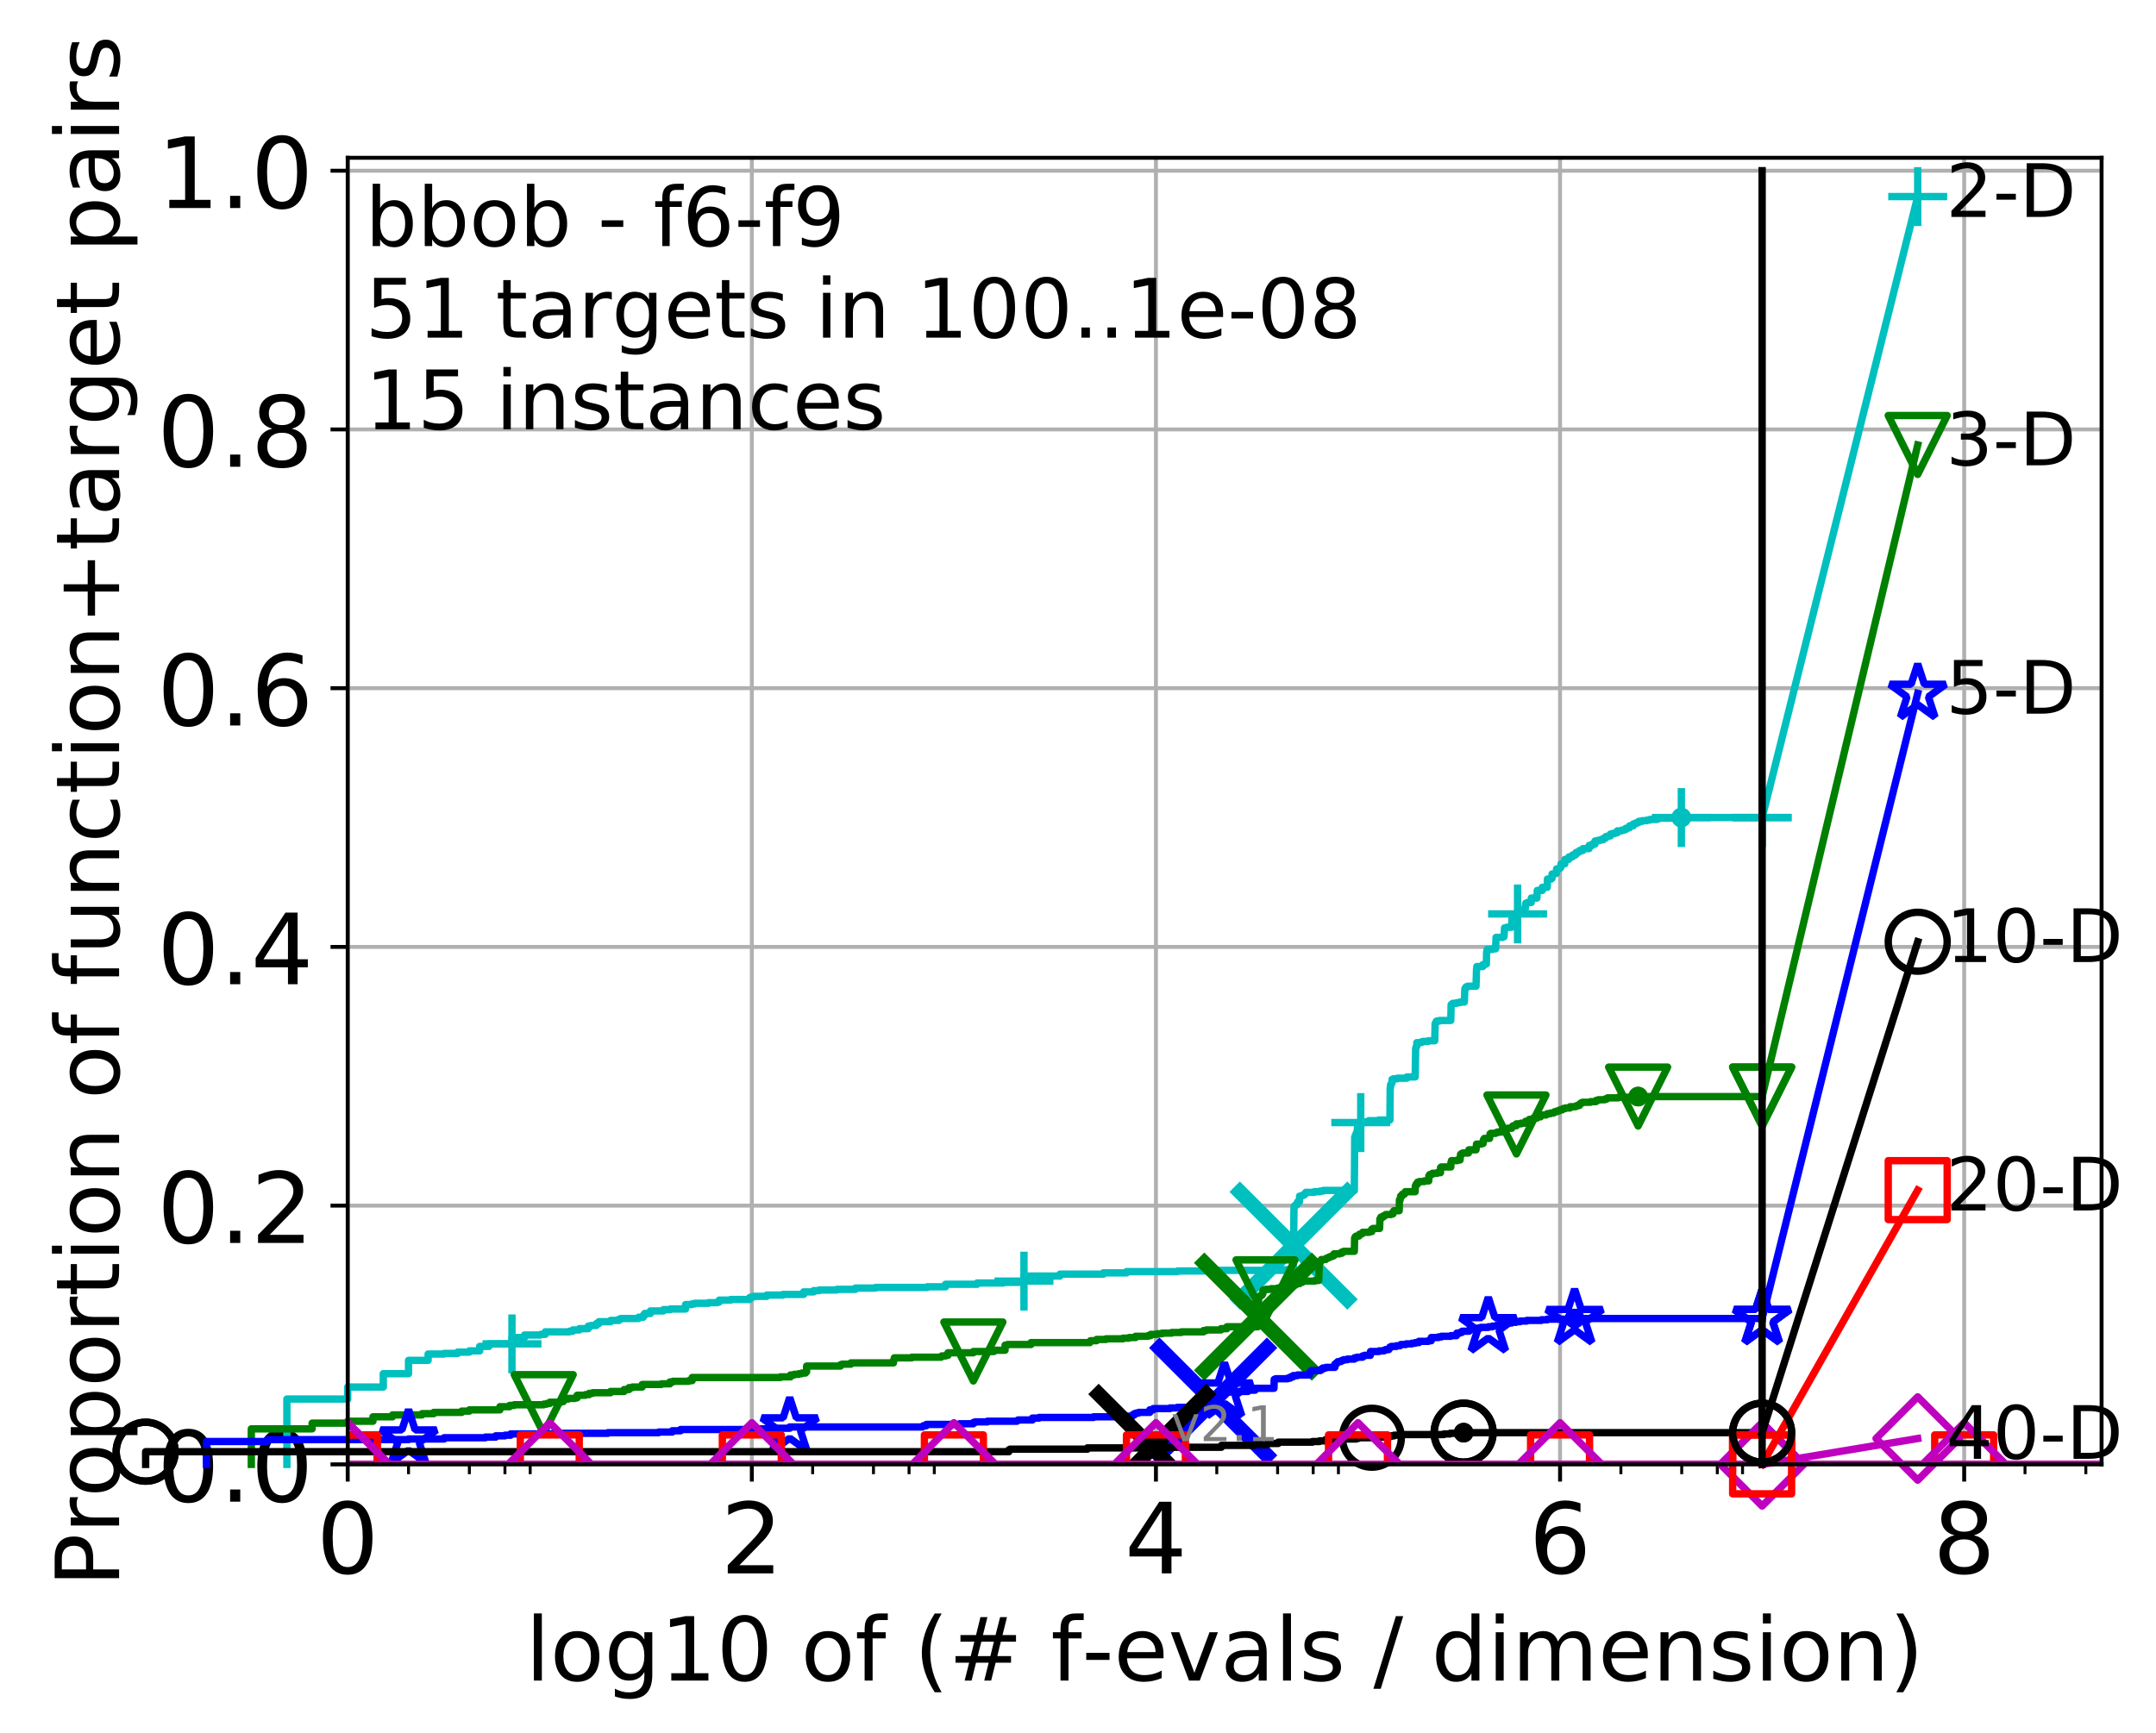 <?xml version="1.0" encoding="utf-8" standalone="no"?>
<!DOCTYPE svg PUBLIC "-//W3C//DTD SVG 1.1//EN"
  "http://www.w3.org/Graphics/SVG/1.1/DTD/svg11.dtd">
<!-- Created with matplotlib (http://matplotlib.org/) -->
<svg height="353pt" version="1.1" viewBox="0 0 439 353" width="439pt" xmlns="http://www.w3.org/2000/svg" xmlns:xlink="http://www.w3.org/1999/xlink">
 <defs>
  <style type="text/css">
*{stroke-linecap:butt;stroke-linejoin:round;}
  </style>
 </defs>
 <g id="figure_1">
  <g id="patch_1">
   <path d="M 0 353.222 
L 439.489 353.222 
L 439.489 0 
L 0 0 
z
" style="fill:#ffffff;"/>
  </g>
  <g id="axes_1">
   <g id="patch_2">
    <path d="M 70.8 298.245 
L 427.92 298.245 
L 427.92 32.133 
L 70.8 32.133 
z
" style="fill:#ffffff;"/>
   </g>
   <g id="matplotlib.axis_1">
    <g id="xtick_1">
     <g id="line2d_1">
      <path clip-path="url(#p6048dad904)" d="M 70.8 298.245 
L 70.8 32.133 
" style="fill:none;stroke:#b0b0b0;stroke-linecap:square;stroke-width:0.8;"/>
     </g>
     <g id="line2d_2">
      <defs>
       <path d="M 0 0 
L 0 3.5 
" id="m50a8525262" style="stroke:#000000;stroke-width:0.8;"/>
      </defs>
      <g>
       <use style="stroke:#000000;stroke-width:0.8;" x="70.8" xlink:href="#m50a8525262" y="298.245"/>
      </g>
     </g>
     <g id="text_1">
      <!-- 0 -->
      <defs>
       <path d="M 31.781 66.406 
Q 24.172 66.406 20.328 58.906 
Q 16.5 51.422 16.5 36.375 
Q 16.5 21.391 20.328 13.891 
Q 24.172 6.391 31.781 6.391 
Q 39.453 6.391 43.281 13.891 
Q 47.125 21.391 47.125 36.375 
Q 47.125 51.422 43.281 58.906 
Q 39.453 66.406 31.781 66.406 
M 31.781 74.219 
Q 44.047 74.219 50.516 64.516 
Q 56.984 54.828 56.984 36.375 
Q 56.984 17.969 50.516 8.266 
Q 44.047 -1.422 31.781 -1.422 
Q 19.531 -1.422 13.062 8.266 
Q 6.594 17.969 6.594 36.375 
Q 6.594 54.828 13.062 64.516 
Q 19.531 74.219 31.781 74.219 
" id="DejaVuSans-30"/>
      </defs>
      <g transform="translate(64.438 320.442)scale(0.2 -0.2)">
       <use xlink:href="#DejaVuSans-30"/>
      </g>
     </g>
    </g>
    <g id="xtick_2">
     <g id="line2d_3">
      <path clip-path="url(#p6048dad904)" d="M 153.086 298.245 
L 153.086 32.133 
" style="fill:none;stroke:#b0b0b0;stroke-linecap:square;stroke-width:0.8;"/>
     </g>
     <g id="line2d_4">
      <g>
       <use style="stroke:#000000;stroke-width:0.8;" x="153.086" xlink:href="#m50a8525262" y="298.245"/>
      </g>
     </g>
     <g id="text_2">
      <!-- 2 -->
      <defs>
       <path d="M 19.188 8.297 
L 53.609 8.297 
L 53.609 0 
L 7.328 0 
L 7.328 8.297 
Q 12.938 14.109 22.625 23.891 
Q 32.328 33.688 34.812 36.531 
Q 39.547 41.844 41.422 45.531 
Q 43.312 49.219 43.312 52.781 
Q 43.312 58.594 39.234 62.25 
Q 35.156 65.922 28.609 65.922 
Q 23.969 65.922 18.812 64.312 
Q 13.672 62.703 7.812 59.422 
L 7.812 69.391 
Q 13.766 71.781 18.938 73 
Q 24.125 74.219 28.422 74.219 
Q 39.75 74.219 46.484 68.547 
Q 53.219 62.891 53.219 53.422 
Q 53.219 48.922 51.531 44.891 
Q 49.859 40.875 45.406 35.406 
Q 44.188 33.984 37.641 27.219 
Q 31.109 20.453 19.188 8.297 
" id="DejaVuSans-32"/>
      </defs>
      <g transform="translate(146.723 320.442)scale(0.2 -0.2)">
       <use xlink:href="#DejaVuSans-32"/>
      </g>
     </g>
    </g>
    <g id="xtick_3">
     <g id="line2d_5">
      <path clip-path="url(#p6048dad904)" d="M 235.371 298.245 
L 235.371 32.133 
" style="fill:none;stroke:#b0b0b0;stroke-linecap:square;stroke-width:0.8;"/>
     </g>
     <g id="line2d_6">
      <g>
       <use style="stroke:#000000;stroke-width:0.8;" x="235.371" xlink:href="#m50a8525262" y="298.245"/>
      </g>
     </g>
     <g id="text_3">
      <!-- 4 -->
      <defs>
       <path d="M 37.797 64.312 
L 12.891 25.391 
L 37.797 25.391 
z
M 35.203 72.906 
L 47.609 72.906 
L 47.609 25.391 
L 58.016 25.391 
L 58.016 17.188 
L 47.609 17.188 
L 47.609 0 
L 37.797 0 
L 37.797 17.188 
L 4.891 17.188 
L 4.891 26.703 
z
" id="DejaVuSans-34"/>
      </defs>
      <g transform="translate(229.009 320.442)scale(0.2 -0.2)">
       <use xlink:href="#DejaVuSans-34"/>
      </g>
     </g>
    </g>
    <g id="xtick_4">
     <g id="line2d_7">
      <path clip-path="url(#p6048dad904)" d="M 317.657 298.245 
L 317.657 32.133 
" style="fill:none;stroke:#b0b0b0;stroke-linecap:square;stroke-width:0.8;"/>
     </g>
     <g id="line2d_8">
      <g>
       <use style="stroke:#000000;stroke-width:0.8;" x="317.657" xlink:href="#m50a8525262" y="298.245"/>
      </g>
     </g>
     <g id="text_4">
      <!-- 6 -->
      <defs>
       <path d="M 33.016 40.375 
Q 26.375 40.375 22.484 35.828 
Q 18.609 31.297 18.609 23.391 
Q 18.609 15.531 22.484 10.953 
Q 26.375 6.391 33.016 6.391 
Q 39.656 6.391 43.531 10.953 
Q 47.406 15.531 47.406 23.391 
Q 47.406 31.297 43.531 35.828 
Q 39.656 40.375 33.016 40.375 
M 52.594 71.297 
L 52.594 62.312 
Q 48.875 64.062 45.094 64.984 
Q 41.312 65.922 37.594 65.922 
Q 27.828 65.922 22.672 59.328 
Q 17.531 52.734 16.797 39.406 
Q 19.672 43.656 24.016 45.922 
Q 28.375 48.188 33.594 48.188 
Q 44.578 48.188 50.953 41.516 
Q 57.328 34.859 57.328 23.391 
Q 57.328 12.156 50.688 5.359 
Q 44.047 -1.422 33.016 -1.422 
Q 20.359 -1.422 13.672 8.266 
Q 6.984 17.969 6.984 36.375 
Q 6.984 53.656 15.188 63.938 
Q 23.391 74.219 37.203 74.219 
Q 40.922 74.219 44.703 73.484 
Q 48.484 72.75 52.594 71.297 
" id="DejaVuSans-36"/>
      </defs>
      <g transform="translate(311.295 320.442)scale(0.2 -0.2)">
       <use xlink:href="#DejaVuSans-36"/>
      </g>
     </g>
    </g>
    <g id="xtick_5">
     <g id="line2d_9">
      <path clip-path="url(#p6048dad904)" d="M 399.943 298.245 
L 399.943 32.133 
" style="fill:none;stroke:#b0b0b0;stroke-linecap:square;stroke-width:0.8;"/>
     </g>
     <g id="line2d_10">
      <g>
       <use style="stroke:#000000;stroke-width:0.8;" x="399.943" xlink:href="#m50a8525262" y="298.245"/>
      </g>
     </g>
     <g id="text_5">
      <!-- 8 -->
      <defs>
       <path d="M 31.781 34.625 
Q 24.75 34.625 20.719 30.859 
Q 16.703 27.094 16.703 20.516 
Q 16.703 13.922 20.719 10.156 
Q 24.75 6.391 31.781 6.391 
Q 38.812 6.391 42.859 10.172 
Q 46.922 13.969 46.922 20.516 
Q 46.922 27.094 42.891 30.859 
Q 38.875 34.625 31.781 34.625 
M 21.922 38.812 
Q 15.578 40.375 12.031 44.719 
Q 8.5 49.078 8.5 55.328 
Q 8.5 64.062 14.719 69.141 
Q 20.953 74.219 31.781 74.219 
Q 42.672 74.219 48.875 69.141 
Q 55.078 64.062 55.078 55.328 
Q 55.078 49.078 51.531 44.719 
Q 48 40.375 41.703 38.812 
Q 48.828 37.156 52.797 32.312 
Q 56.781 27.484 56.781 20.516 
Q 56.781 9.906 50.312 4.234 
Q 43.844 -1.422 31.781 -1.422 
Q 19.734 -1.422 13.25 4.234 
Q 6.781 9.906 6.781 20.516 
Q 6.781 27.484 10.781 32.312 
Q 14.797 37.156 21.922 38.812 
M 18.312 54.391 
Q 18.312 48.734 21.844 45.562 
Q 25.391 42.391 31.781 42.391 
Q 38.141 42.391 41.719 45.562 
Q 45.312 48.734 45.312 54.391 
Q 45.312 60.062 41.719 63.234 
Q 38.141 66.406 31.781 66.406 
Q 25.391 66.406 21.844 63.234 
Q 18.312 60.062 18.312 54.391 
" id="DejaVuSans-38"/>
      </defs>
      <g transform="translate(393.58 320.442)scale(0.2 -0.2)">
       <use xlink:href="#DejaVuSans-38"/>
      </g>
     </g>
    </g>
    <g id="xtick_6">
     <g id="line2d_11">
      <defs>
       <path d="M 0 0 
L 0 2 
" id="m4942ba9c26" style="stroke:#000000;stroke-width:0.6;"/>
      </defs>
      <g>
       <use style="stroke:#000000;stroke-width:0.6;" x="83.185" xlink:href="#m4942ba9c26" y="298.245"/>
      </g>
     </g>
    </g>
    <g id="xtick_7">
     <g id="line2d_12">
      <g>
       <use style="stroke:#000000;stroke-width:0.6;" x="95.57" xlink:href="#m4942ba9c26" y="298.245"/>
      </g>
     </g>
    </g>
    <g id="xtick_8">
     <g id="line2d_13">
      <g>
       <use style="stroke:#000000;stroke-width:0.6;" x="102.815" xlink:href="#m4942ba9c26" y="298.245"/>
      </g>
     </g>
    </g>
    <g id="xtick_9">
     <g id="line2d_14">
      <g>
       <use style="stroke:#000000;stroke-width:0.6;" x="107.956" xlink:href="#m4942ba9c26" y="298.245"/>
      </g>
     </g>
    </g>
    <g id="xtick_10">
     <g id="line2d_15">
      <g>
       <use style="stroke:#000000;stroke-width:0.6;" x="165.471" xlink:href="#m4942ba9c26" y="298.245"/>
      </g>
     </g>
    </g>
    <g id="xtick_11">
     <g id="line2d_16">
      <g>
       <use style="stroke:#000000;stroke-width:0.6;" x="177.856" xlink:href="#m4942ba9c26" y="298.245"/>
      </g>
     </g>
    </g>
    <g id="xtick_12">
     <g id="line2d_17">
      <g>
       <use style="stroke:#000000;stroke-width:0.6;" x="185.101" xlink:href="#m4942ba9c26" y="298.245"/>
      </g>
     </g>
    </g>
    <g id="xtick_13">
     <g id="line2d_18">
      <g>
       <use style="stroke:#000000;stroke-width:0.6;" x="190.241" xlink:href="#m4942ba9c26" y="298.245"/>
      </g>
     </g>
    </g>
    <g id="xtick_14">
     <g id="line2d_19">
      <g>
       <use style="stroke:#000000;stroke-width:0.6;" x="247.757" xlink:href="#m4942ba9c26" y="298.245"/>
      </g>
     </g>
    </g>
    <g id="xtick_15">
     <g id="line2d_20">
      <g>
       <use style="stroke:#000000;stroke-width:0.6;" x="260.142" xlink:href="#m4942ba9c26" y="298.245"/>
      </g>
     </g>
    </g>
    <g id="xtick_16">
     <g id="line2d_21">
      <g>
       <use style="stroke:#000000;stroke-width:0.6;" x="267.387" xlink:href="#m4942ba9c26" y="298.245"/>
      </g>
     </g>
    </g>
    <g id="xtick_17">
     <g id="line2d_22">
      <g>
       <use style="stroke:#000000;stroke-width:0.6;" x="272.527" xlink:href="#m4942ba9c26" y="298.245"/>
      </g>
     </g>
    </g>
    <g id="xtick_18">
     <g id="line2d_23">
      <g>
       <use style="stroke:#000000;stroke-width:0.6;" x="330.042" xlink:href="#m4942ba9c26" y="298.245"/>
      </g>
     </g>
    </g>
    <g id="xtick_19">
     <g id="line2d_24">
      <g>
       <use style="stroke:#000000;stroke-width:0.6;" x="342.428" xlink:href="#m4942ba9c26" y="298.245"/>
      </g>
     </g>
    </g>
    <g id="xtick_20">
     <g id="line2d_25">
      <g>
       <use style="stroke:#000000;stroke-width:0.6;" x="349.673" xlink:href="#m4942ba9c26" y="298.245"/>
      </g>
     </g>
    </g>
    <g id="xtick_21">
     <g id="line2d_26">
      <g>
       <use style="stroke:#000000;stroke-width:0.6;" x="354.813" xlink:href="#m4942ba9c26" y="298.245"/>
      </g>
     </g>
    </g>
    <g id="xtick_22">
     <g id="line2d_27">
      <g>
       <use style="stroke:#000000;stroke-width:0.6;" x="412.328" xlink:href="#m4942ba9c26" y="298.245"/>
      </g>
     </g>
    </g>
    <g id="xtick_23">
     <g id="line2d_28">
      <g>
       <use style="stroke:#000000;stroke-width:0.6;" x="424.713" xlink:href="#m4942ba9c26" y="298.245"/>
      </g>
     </g>
    </g>
    <g id="text_6">
     <!-- log10 of (# f-evals / dimension) -->
     <defs>
      <path d="M 9.422 75.984 
L 18.406 75.984 
L 18.406 0 
L 9.422 0 
z
" id="DejaVuSans-6c"/>
      <path d="M 30.609 48.391 
Q 23.391 48.391 19.188 42.75 
Q 14.984 37.109 14.984 27.297 
Q 14.984 17.484 19.156 11.844 
Q 23.344 6.203 30.609 6.203 
Q 37.797 6.203 41.984 11.859 
Q 46.188 17.531 46.188 27.297 
Q 46.188 37.016 41.984 42.703 
Q 37.797 48.391 30.609 48.391 
M 30.609 56 
Q 42.328 56 49.016 48.375 
Q 55.719 40.766 55.719 27.297 
Q 55.719 13.875 49.016 6.219 
Q 42.328 -1.422 30.609 -1.422 
Q 18.844 -1.422 12.172 6.219 
Q 5.516 13.875 5.516 27.297 
Q 5.516 40.766 12.172 48.375 
Q 18.844 56 30.609 56 
" id="DejaVuSans-6f"/>
      <path d="M 45.406 27.984 
Q 45.406 37.75 41.375 43.109 
Q 37.359 48.484 30.078 48.484 
Q 22.859 48.484 18.828 43.109 
Q 14.797 37.75 14.797 27.984 
Q 14.797 18.266 18.828 12.891 
Q 22.859 7.516 30.078 7.516 
Q 37.359 7.516 41.375 12.891 
Q 45.406 18.266 45.406 27.984 
M 54.391 6.781 
Q 54.391 -7.172 48.188 -13.984 
Q 42 -20.797 29.203 -20.797 
Q 24.469 -20.797 20.266 -20.094 
Q 16.062 -19.391 12.109 -17.922 
L 12.109 -9.188 
Q 16.062 -11.328 19.922 -12.344 
Q 23.781 -13.375 27.781 -13.375 
Q 36.625 -13.375 41.016 -8.766 
Q 45.406 -4.156 45.406 5.172 
L 45.406 9.625 
Q 42.625 4.781 38.281 2.391 
Q 33.938 0 27.875 0 
Q 17.828 0 11.672 7.656 
Q 5.516 15.328 5.516 27.984 
Q 5.516 40.672 11.672 48.328 
Q 17.828 56 27.875 56 
Q 33.938 56 38.281 53.609 
Q 42.625 51.219 45.406 46.391 
L 45.406 54.688 
L 54.391 54.688 
z
" id="DejaVuSans-67"/>
      <path d="M 12.406 8.297 
L 28.516 8.297 
L 28.516 63.922 
L 10.984 60.406 
L 10.984 69.391 
L 28.422 72.906 
L 38.281 72.906 
L 38.281 8.297 
L 54.391 8.297 
L 54.391 0 
L 12.406 0 
z
" id="DejaVuSans-31"/>
      <path id="DejaVuSans-20"/>
      <path d="M 37.109 75.984 
L 37.109 68.5 
L 28.516 68.5 
Q 23.688 68.5 21.797 66.547 
Q 19.922 64.594 19.922 59.516 
L 19.922 54.688 
L 34.719 54.688 
L 34.719 47.703 
L 19.922 47.703 
L 19.922 0 
L 10.891 0 
L 10.891 47.703 
L 2.297 47.703 
L 2.297 54.688 
L 10.891 54.688 
L 10.891 58.5 
Q 10.891 67.625 15.141 71.797 
Q 19.391 75.984 28.609 75.984 
z
" id="DejaVuSans-66"/>
      <path d="M 31 75.875 
Q 24.469 64.656 21.281 53.656 
Q 18.109 42.672 18.109 31.391 
Q 18.109 20.125 21.312 9.062 
Q 24.516 -2 31 -13.188 
L 23.188 -13.188 
Q 15.875 -1.703 12.234 9.375 
Q 8.594 20.453 8.594 31.391 
Q 8.594 42.281 12.203 53.312 
Q 15.828 64.359 23.188 75.875 
z
" id="DejaVuSans-28"/>
      <path d="M 51.125 44 
L 36.922 44 
L 32.812 27.688 
L 47.125 27.688 
z
M 43.797 71.781 
L 38.719 51.516 
L 52.984 51.516 
L 58.109 71.781 
L 65.922 71.781 
L 60.891 51.516 
L 76.125 51.516 
L 76.125 44 
L 58.984 44 
L 54.984 27.688 
L 70.516 27.688 
L 70.516 20.219 
L 53.078 20.219 
L 48 0 
L 40.188 0 
L 45.219 20.219 
L 30.906 20.219 
L 25.875 0 
L 18.016 0 
L 23.094 20.219 
L 7.719 20.219 
L 7.719 27.688 
L 24.906 27.688 
L 29 44 
L 13.281 44 
L 13.281 51.516 
L 30.906 51.516 
L 35.891 71.781 
z
" id="DejaVuSans-23"/>
      <path d="M 4.891 31.391 
L 31.203 31.391 
L 31.203 23.391 
L 4.891 23.391 
z
" id="DejaVuSans-2d"/>
      <path d="M 56.203 29.594 
L 56.203 25.203 
L 14.891 25.203 
Q 15.484 15.922 20.484 11.062 
Q 25.484 6.203 34.422 6.203 
Q 39.594 6.203 44.453 7.469 
Q 49.312 8.734 54.109 11.281 
L 54.109 2.781 
Q 49.266 0.734 44.188 -0.344 
Q 39.109 -1.422 33.891 -1.422 
Q 20.797 -1.422 13.156 6.188 
Q 5.516 13.812 5.516 26.812 
Q 5.516 40.234 12.766 48.109 
Q 20.016 56 32.328 56 
Q 43.359 56 49.781 48.891 
Q 56.203 41.797 56.203 29.594 
M 47.219 32.234 
Q 47.125 39.594 43.094 43.984 
Q 39.062 48.391 32.422 48.391 
Q 24.906 48.391 20.391 44.141 
Q 15.875 39.891 15.188 32.172 
z
" id="DejaVuSans-65"/>
      <path d="M 2.984 54.688 
L 12.5 54.688 
L 29.594 8.797 
L 46.688 54.688 
L 56.203 54.688 
L 35.688 0 
L 23.484 0 
z
" id="DejaVuSans-76"/>
      <path d="M 34.281 27.484 
Q 23.391 27.484 19.188 25 
Q 14.984 22.516 14.984 16.5 
Q 14.984 11.719 18.141 8.906 
Q 21.297 6.109 26.703 6.109 
Q 34.188 6.109 38.703 11.406 
Q 43.219 16.703 43.219 25.484 
L 43.219 27.484 
z
M 52.203 31.203 
L 52.203 0 
L 43.219 0 
L 43.219 8.297 
Q 40.141 3.328 35.547 0.953 
Q 30.953 -1.422 24.312 -1.422 
Q 15.922 -1.422 10.953 3.297 
Q 6 8.016 6 15.922 
Q 6 25.141 12.172 29.828 
Q 18.359 34.516 30.609 34.516 
L 43.219 34.516 
L 43.219 35.406 
Q 43.219 41.609 39.141 45 
Q 35.062 48.391 27.688 48.391 
Q 23 48.391 18.547 47.266 
Q 14.109 46.141 10.016 43.891 
L 10.016 52.203 
Q 14.938 54.109 19.578 55.047 
Q 24.219 56 28.609 56 
Q 40.484 56 46.344 49.844 
Q 52.203 43.703 52.203 31.203 
" id="DejaVuSans-61"/>
      <path d="M 44.281 53.078 
L 44.281 44.578 
Q 40.484 46.531 36.375 47.5 
Q 32.281 48.484 27.875 48.484 
Q 21.188 48.484 17.844 46.438 
Q 14.5 44.391 14.5 40.281 
Q 14.5 37.156 16.891 35.375 
Q 19.281 33.594 26.516 31.984 
L 29.594 31.297 
Q 39.156 29.25 43.188 25.516 
Q 47.219 21.781 47.219 15.094 
Q 47.219 7.469 41.188 3.016 
Q 35.156 -1.422 24.609 -1.422 
Q 20.219 -1.422 15.453 -0.562 
Q 10.688 0.297 5.422 2 
L 5.422 11.281 
Q 10.406 8.688 15.234 7.391 
Q 20.062 6.109 24.812 6.109 
Q 31.156 6.109 34.562 8.281 
Q 37.984 10.453 37.984 14.406 
Q 37.984 18.062 35.516 20.016 
Q 33.062 21.969 24.703 23.781 
L 21.578 24.516 
Q 13.234 26.266 9.516 29.906 
Q 5.812 33.547 5.812 39.891 
Q 5.812 47.609 11.281 51.797 
Q 16.75 56 26.812 56 
Q 31.781 56 36.172 55.266 
Q 40.578 54.547 44.281 53.078 
" id="DejaVuSans-73"/>
      <path d="M 25.391 72.906 
L 33.688 72.906 
L 8.297 -9.281 
L 0 -9.281 
z
" id="DejaVuSans-2f"/>
      <path d="M 45.406 46.391 
L 45.406 75.984 
L 54.391 75.984 
L 54.391 0 
L 45.406 0 
L 45.406 8.203 
Q 42.578 3.328 38.25 0.953 
Q 33.938 -1.422 27.875 -1.422 
Q 17.969 -1.422 11.734 6.484 
Q 5.516 14.406 5.516 27.297 
Q 5.516 40.188 11.734 48.094 
Q 17.969 56 27.875 56 
Q 33.938 56 38.25 53.625 
Q 42.578 51.266 45.406 46.391 
M 14.797 27.297 
Q 14.797 17.391 18.875 11.75 
Q 22.953 6.109 30.078 6.109 
Q 37.203 6.109 41.297 11.75 
Q 45.406 17.391 45.406 27.297 
Q 45.406 37.203 41.297 42.844 
Q 37.203 48.484 30.078 48.484 
Q 22.953 48.484 18.875 42.844 
Q 14.797 37.203 14.797 27.297 
" id="DejaVuSans-64"/>
      <path d="M 9.422 54.688 
L 18.406 54.688 
L 18.406 0 
L 9.422 0 
z
M 9.422 75.984 
L 18.406 75.984 
L 18.406 64.594 
L 9.422 64.594 
z
" id="DejaVuSans-69"/>
      <path d="M 52 44.188 
Q 55.375 50.25 60.062 53.125 
Q 64.75 56 71.094 56 
Q 79.641 56 84.281 50.016 
Q 88.922 44.047 88.922 33.016 
L 88.922 0 
L 79.891 0 
L 79.891 32.719 
Q 79.891 40.578 77.094 44.375 
Q 74.312 48.188 68.609 48.188 
Q 61.625 48.188 57.562 43.547 
Q 53.516 38.922 53.516 30.906 
L 53.516 0 
L 44.484 0 
L 44.484 32.719 
Q 44.484 40.625 41.703 44.406 
Q 38.922 48.188 33.109 48.188 
Q 26.219 48.188 22.156 43.531 
Q 18.109 38.875 18.109 30.906 
L 18.109 0 
L 9.078 0 
L 9.078 54.688 
L 18.109 54.688 
L 18.109 46.188 
Q 21.188 51.219 25.484 53.609 
Q 29.781 56 35.688 56 
Q 41.656 56 45.828 52.969 
Q 50 49.953 52 44.188 
" id="DejaVuSans-6d"/>
      <path d="M 54.891 33.016 
L 54.891 0 
L 45.906 0 
L 45.906 32.719 
Q 45.906 40.484 42.875 44.328 
Q 39.844 48.188 33.797 48.188 
Q 26.516 48.188 22.312 43.547 
Q 18.109 38.922 18.109 30.906 
L 18.109 0 
L 9.078 0 
L 9.078 54.688 
L 18.109 54.688 
L 18.109 46.188 
Q 21.344 51.125 25.703 53.562 
Q 30.078 56 35.797 56 
Q 45.219 56 50.047 50.172 
Q 54.891 44.344 54.891 33.016 
" id="DejaVuSans-6e"/>
      <path d="M 8.016 75.875 
L 15.828 75.875 
Q 23.141 64.359 26.781 53.312 
Q 30.422 42.281 30.422 31.391 
Q 30.422 20.453 26.781 9.375 
Q 23.141 -1.703 15.828 -13.188 
L 8.016 -13.188 
Q 14.5 -2 17.703 9.062 
Q 20.906 20.125 20.906 31.391 
Q 20.906 42.672 17.703 53.656 
Q 14.5 64.656 8.016 75.875 
" id="DejaVuSans-29"/>
     </defs>
     <g transform="translate(107.015 342.279)scale(0.18 -0.18)">
      <use xlink:href="#DejaVuSans-6c"/>
      <use x="27.783" xlink:href="#DejaVuSans-6f"/>
      <use x="88.965" xlink:href="#DejaVuSans-67"/>
      <use x="152.441" xlink:href="#DejaVuSans-31"/>
      <use x="216.064" xlink:href="#DejaVuSans-30"/>
      <use x="279.688" xlink:href="#DejaVuSans-20"/>
      <use x="311.475" xlink:href="#DejaVuSans-6f"/>
      <use x="372.656" xlink:href="#DejaVuSans-66"/>
      <use x="407.861" xlink:href="#DejaVuSans-20"/>
      <use x="439.648" xlink:href="#DejaVuSans-28"/>
      <use x="478.662" xlink:href="#DejaVuSans-23"/>
      <use x="562.451" xlink:href="#DejaVuSans-20"/>
      <use x="594.238" xlink:href="#DejaVuSans-66"/>
      <use x="629.365" xlink:href="#DejaVuSans-2d"/>
      <use x="665.449" xlink:href="#DejaVuSans-65"/>
      <use x="726.973" xlink:href="#DejaVuSans-76"/>
      <use x="786.152" xlink:href="#DejaVuSans-61"/>
      <use x="847.432" xlink:href="#DejaVuSans-6c"/>
      <use x="875.215" xlink:href="#DejaVuSans-73"/>
      <use x="927.314" xlink:href="#DejaVuSans-20"/>
      <use x="959.102" xlink:href="#DejaVuSans-2f"/>
      <use x="992.793" xlink:href="#DejaVuSans-20"/>
      <use x="1024.58" xlink:href="#DejaVuSans-64"/>
      <use x="1088.057" xlink:href="#DejaVuSans-69"/>
      <use x="1115.84" xlink:href="#DejaVuSans-6d"/>
      <use x="1213.252" xlink:href="#DejaVuSans-65"/>
      <use x="1274.775" xlink:href="#DejaVuSans-6e"/>
      <use x="1338.154" xlink:href="#DejaVuSans-73"/>
      <use x="1390.254" xlink:href="#DejaVuSans-69"/>
      <use x="1418.037" xlink:href="#DejaVuSans-6f"/>
      <use x="1479.219" xlink:href="#DejaVuSans-6e"/>
      <use x="1542.598" xlink:href="#DejaVuSans-29"/>
     </g>
    </g>
   </g>
   <g id="matplotlib.axis_2">
    <g id="ytick_1">
     <g id="line2d_29">
      <path clip-path="url(#p6048dad904)" d="M 70.8 298.245 
L 427.92 298.245 
" style="fill:none;stroke:#b0b0b0;stroke-linecap:square;stroke-width:0.8;"/>
     </g>
     <g id="line2d_30">
      <defs>
       <path d="M 0 0 
L -3.5 0 
" id="m561b8567c0" style="stroke:#000000;stroke-width:0.8;"/>
      </defs>
      <g>
       <use style="stroke:#000000;stroke-width:0.8;" x="70.8" xlink:href="#m561b8567c0" y="298.245"/>
      </g>
     </g>
     <g id="text_7">
      <!-- 0.0 -->
      <defs>
       <path d="M 10.688 12.406 
L 21 12.406 
L 21 0 
L 10.688 0 
z
" id="DejaVuSans-2e"/>
      </defs>
      <g transform="translate(31.994 305.844)scale(0.2 -0.2)">
       <use xlink:href="#DejaVuSans-30"/>
       <use x="63.623" xlink:href="#DejaVuSans-2e"/>
       <use x="95.41" xlink:href="#DejaVuSans-30"/>
      </g>
     </g>
    </g>
    <g id="ytick_2">
     <g id="line2d_31">
      <path clip-path="url(#p6048dad904)" d="M 70.8 245.55 
L 427.92 245.55 
" style="fill:none;stroke:#b0b0b0;stroke-linecap:square;stroke-width:0.8;"/>
     </g>
     <g id="line2d_32">
      <g>
       <use style="stroke:#000000;stroke-width:0.8;" x="70.8" xlink:href="#m561b8567c0" y="245.55"/>
      </g>
     </g>
     <g id="text_8">
      <!-- 0.2 -->
      <g transform="translate(31.994 253.148)scale(0.2 -0.2)">
       <use xlink:href="#DejaVuSans-30"/>
       <use x="63.623" xlink:href="#DejaVuSans-2e"/>
       <use x="95.41" xlink:href="#DejaVuSans-32"/>
      </g>
     </g>
    </g>
    <g id="ytick_3">
     <g id="line2d_33">
      <path clip-path="url(#p6048dad904)" d="M 70.8 192.854 
L 427.92 192.854 
" style="fill:none;stroke:#b0b0b0;stroke-linecap:square;stroke-width:0.8;"/>
     </g>
     <g id="line2d_34">
      <g>
       <use style="stroke:#000000;stroke-width:0.8;" x="70.8" xlink:href="#m561b8567c0" y="192.854"/>
      </g>
     </g>
     <g id="text_9">
      <!-- 0.4 -->
      <g transform="translate(31.994 200.453)scale(0.2 -0.2)">
       <use xlink:href="#DejaVuSans-30"/>
       <use x="63.623" xlink:href="#DejaVuSans-2e"/>
       <use x="95.41" xlink:href="#DejaVuSans-34"/>
      </g>
     </g>
    </g>
    <g id="ytick_4">
     <g id="line2d_35">
      <path clip-path="url(#p6048dad904)" d="M 70.8 140.159 
L 427.92 140.159 
" style="fill:none;stroke:#b0b0b0;stroke-linecap:square;stroke-width:0.8;"/>
     </g>
     <g id="line2d_36">
      <g>
       <use style="stroke:#000000;stroke-width:0.8;" x="70.8" xlink:href="#m561b8567c0" y="140.159"/>
      </g>
     </g>
     <g id="text_10">
      <!-- 0.6 -->
      <g transform="translate(31.994 147.757)scale(0.2 -0.2)">
       <use xlink:href="#DejaVuSans-30"/>
       <use x="63.623" xlink:href="#DejaVuSans-2e"/>
       <use x="95.41" xlink:href="#DejaVuSans-36"/>
      </g>
     </g>
    </g>
    <g id="ytick_5">
     <g id="line2d_37">
      <path clip-path="url(#p6048dad904)" d="M 70.8 87.464 
L 427.92 87.464 
" style="fill:none;stroke:#b0b0b0;stroke-linecap:square;stroke-width:0.8;"/>
     </g>
     <g id="line2d_38">
      <g>
       <use style="stroke:#000000;stroke-width:0.8;" x="70.8" xlink:href="#m561b8567c0" y="87.464"/>
      </g>
     </g>
     <g id="text_11">
      <!-- 0.8 -->
      <g transform="translate(31.994 95.062)scale(0.2 -0.2)">
       <use xlink:href="#DejaVuSans-30"/>
       <use x="63.623" xlink:href="#DejaVuSans-2e"/>
       <use x="95.41" xlink:href="#DejaVuSans-38"/>
      </g>
     </g>
    </g>
    <g id="ytick_6">
     <g id="line2d_39">
      <path clip-path="url(#p6048dad904)" d="M 70.8 34.768 
L 427.92 34.768 
" style="fill:none;stroke:#b0b0b0;stroke-linecap:square;stroke-width:0.8;"/>
     </g>
     <g id="line2d_40">
      <g>
       <use style="stroke:#000000;stroke-width:0.8;" x="70.8" xlink:href="#m561b8567c0" y="34.768"/>
      </g>
     </g>
     <g id="text_12">
      <!-- 1.0 -->
      <g transform="translate(31.994 42.367)scale(0.2 -0.2)">
       <use xlink:href="#DejaVuSans-31"/>
       <use x="63.623" xlink:href="#DejaVuSans-2e"/>
       <use x="95.41" xlink:href="#DejaVuSans-30"/>
      </g>
     </g>
    </g>
    <g id="text_13">
     <!-- Proportion of function+target pairs -->
     <defs>
      <path d="M 19.672 64.797 
L 19.672 37.406 
L 32.078 37.406 
Q 38.969 37.406 42.719 40.969 
Q 46.484 44.531 46.484 51.125 
Q 46.484 57.672 42.719 61.234 
Q 38.969 64.797 32.078 64.797 
z
M 9.812 72.906 
L 32.078 72.906 
Q 44.344 72.906 50.609 67.359 
Q 56.891 61.812 56.891 51.125 
Q 56.891 40.328 50.609 34.812 
Q 44.344 29.297 32.078 29.297 
L 19.672 29.297 
L 19.672 0 
L 9.812 0 
z
" id="DejaVuSans-50"/>
      <path d="M 41.109 46.297 
Q 39.594 47.172 37.812 47.578 
Q 36.031 48 33.891 48 
Q 26.266 48 22.188 43.047 
Q 18.109 38.094 18.109 28.812 
L 18.109 0 
L 9.078 0 
L 9.078 54.688 
L 18.109 54.688 
L 18.109 46.188 
Q 20.953 51.172 25.484 53.578 
Q 30.031 56 36.531 56 
Q 37.453 56 38.578 55.875 
Q 39.703 55.766 41.062 55.516 
z
" id="DejaVuSans-72"/>
      <path d="M 18.109 8.203 
L 18.109 -20.797 
L 9.078 -20.797 
L 9.078 54.688 
L 18.109 54.688 
L 18.109 46.391 
Q 20.953 51.266 25.266 53.625 
Q 29.594 56 35.594 56 
Q 45.562 56 51.781 48.094 
Q 58.016 40.188 58.016 27.297 
Q 58.016 14.406 51.781 6.484 
Q 45.562 -1.422 35.594 -1.422 
Q 29.594 -1.422 25.266 0.953 
Q 20.953 3.328 18.109 8.203 
M 48.688 27.297 
Q 48.688 37.203 44.609 42.844 
Q 40.531 48.484 33.406 48.484 
Q 26.266 48.484 22.188 42.844 
Q 18.109 37.203 18.109 27.297 
Q 18.109 17.391 22.188 11.75 
Q 26.266 6.109 33.406 6.109 
Q 40.531 6.109 44.609 11.75 
Q 48.688 17.391 48.688 27.297 
" id="DejaVuSans-70"/>
      <path d="M 18.312 70.219 
L 18.312 54.688 
L 36.812 54.688 
L 36.812 47.703 
L 18.312 47.703 
L 18.312 18.016 
Q 18.312 11.328 20.141 9.422 
Q 21.969 7.516 27.594 7.516 
L 36.812 7.516 
L 36.812 0 
L 27.594 0 
Q 17.188 0 13.234 3.875 
Q 9.281 7.766 9.281 18.016 
L 9.281 47.703 
L 2.688 47.703 
L 2.688 54.688 
L 9.281 54.688 
L 9.281 70.219 
z
" id="DejaVuSans-74"/>
      <path d="M 8.5 21.578 
L 8.5 54.688 
L 17.484 54.688 
L 17.484 21.922 
Q 17.484 14.156 20.5 10.266 
Q 23.531 6.391 29.594 6.391 
Q 36.859 6.391 41.078 11.031 
Q 45.312 15.672 45.312 23.688 
L 45.312 54.688 
L 54.297 54.688 
L 54.297 0 
L 45.312 0 
L 45.312 8.406 
Q 42.047 3.422 37.719 1 
Q 33.406 -1.422 27.688 -1.422 
Q 18.266 -1.422 13.375 4.438 
Q 8.5 10.297 8.5 21.578 
M 31.109 56 
z
" id="DejaVuSans-75"/>
      <path d="M 48.781 52.594 
L 48.781 44.188 
Q 44.969 46.297 41.141 47.344 
Q 37.312 48.391 33.406 48.391 
Q 24.656 48.391 19.812 42.844 
Q 14.984 37.312 14.984 27.297 
Q 14.984 17.281 19.812 11.734 
Q 24.656 6.203 33.406 6.203 
Q 37.312 6.203 41.141 7.25 
Q 44.969 8.297 48.781 10.406 
L 48.781 2.094 
Q 45.016 0.344 40.984 -0.531 
Q 36.969 -1.422 32.422 -1.422 
Q 20.062 -1.422 12.781 6.344 
Q 5.516 14.109 5.516 27.297 
Q 5.516 40.672 12.859 48.328 
Q 20.219 56 33.016 56 
Q 37.156 56 41.109 55.141 
Q 45.062 54.297 48.781 52.594 
" id="DejaVuSans-63"/>
      <path d="M 46 62.703 
L 46 35.5 
L 73.188 35.5 
L 73.188 27.203 
L 46 27.203 
L 46 0 
L 37.797 0 
L 37.797 27.203 
L 10.594 27.203 
L 10.594 35.5 
L 37.797 35.5 
L 37.797 62.703 
z
" id="DejaVuSans-2b"/>
     </defs>
     <g transform="translate(24.25 323.179)rotate(-90)scale(0.18 -0.18)">
      <use xlink:href="#DejaVuSans-50"/>
      <use x="60.287" xlink:href="#DejaVuSans-72"/>
      <use x="101.369" xlink:href="#DejaVuSans-6f"/>
      <use x="162.551" xlink:href="#DejaVuSans-70"/>
      <use x="226.027" xlink:href="#DejaVuSans-6f"/>
      <use x="287.209" xlink:href="#DejaVuSans-72"/>
      <use x="328.322" xlink:href="#DejaVuSans-74"/>
      <use x="367.531" xlink:href="#DejaVuSans-69"/>
      <use x="395.314" xlink:href="#DejaVuSans-6f"/>
      <use x="456.496" xlink:href="#DejaVuSans-6e"/>
      <use x="519.875" xlink:href="#DejaVuSans-20"/>
      <use x="551.662" xlink:href="#DejaVuSans-6f"/>
      <use x="612.844" xlink:href="#DejaVuSans-66"/>
      <use x="648.049" xlink:href="#DejaVuSans-20"/>
      <use x="679.836" xlink:href="#DejaVuSans-66"/>
      <use x="715.041" xlink:href="#DejaVuSans-75"/>
      <use x="778.42" xlink:href="#DejaVuSans-6e"/>
      <use x="841.799" xlink:href="#DejaVuSans-63"/>
      <use x="896.779" xlink:href="#DejaVuSans-74"/>
      <use x="935.988" xlink:href="#DejaVuSans-69"/>
      <use x="963.771" xlink:href="#DejaVuSans-6f"/>
      <use x="1024.953" xlink:href="#DejaVuSans-6e"/>
      <use x="1088.332" xlink:href="#DejaVuSans-2b"/>
      <use x="1172.121" xlink:href="#DejaVuSans-74"/>
      <use x="1211.33" xlink:href="#DejaVuSans-61"/>
      <use x="1272.609" xlink:href="#DejaVuSans-72"/>
      <use x="1313.707" xlink:href="#DejaVuSans-67"/>
      <use x="1377.184" xlink:href="#DejaVuSans-65"/>
      <use x="1438.707" xlink:href="#DejaVuSans-74"/>
      <use x="1477.916" xlink:href="#DejaVuSans-20"/>
      <use x="1509.703" xlink:href="#DejaVuSans-70"/>
      <use x="1573.18" xlink:href="#DejaVuSans-61"/>
      <use x="1634.459" xlink:href="#DejaVuSans-69"/>
      <use x="1662.242" xlink:href="#DejaVuSans-72"/>
      <use x="1703.355" xlink:href="#DejaVuSans-73"/>
     </g>
    </g>
   </g>
   <g id="line2d_41">
    <defs>
     <path d="M 0 1.5 
C 0.398 1.5 0.779 1.342 1.061 1.061 
C 1.342 0.779 1.5 0.398 1.5 0 
C 1.5 -0.398 1.342 -0.779 1.061 -1.061 
C 0.779 -1.342 0.398 -1.5 0 -1.5 
C -0.398 -1.5 -0.779 -1.342 -1.061 -1.061 
C -1.342 -0.779 -1.5 -0.398 -1.5 0 
C -1.5 0.398 -1.342 0.779 -1.061 1.061 
C -0.779 1.342 -0.398 1.5 0 1.5 
z
" id="m6a6e633811" style="stroke:#00bfbf;"/>
    </defs>
    <g>
     <use style="fill:#00bfbf;stroke:#00bfbf;" x="342.353" xlink:href="#m6a6e633811" y="166.507"/>
     <use style="fill:#00bfbf;stroke:#00bfbf;" x="342.353" xlink:href="#m6a6e633811" y="166.507"/>
    </g>
   </g>
   <g id="line2d_42">
    <path d="M 58.415 298.245 
L 58.415 284.942 
L 70.8 284.942 
L 70.8 282.488 
L 78.045 282.488 
L 78.045 279.776 
L 83.185 279.776 
L 83.185 277.064 
L 87.172 277.064 
L 87.172 275.772 
L 90.43 275.772 
L 90.43 275.643 
L 93.185 275.643 
L 93.185 275.385 
L 95.57 275.385 
L 95.57 275.127 
L 97.675 275.127 
L 97.675 274.222 
L 99.558 274.222 
L 99.558 273.706 
L 104.246 273.706 
L 104.246 272.414 
L 106.803 272.414 
L 106.803 271.898 
L 110.06 271.898 
L 110.06 271.768 
L 111.026 271.768 
L 111.026 271.252 
L 115.93 271.252 
L 115.93 271.123 
L 116.631 271.123 
L 116.631 270.864 
L 117.955 270.864 
L 117.955 270.606 
L 119.774 270.606 
L 119.774 270.089 
L 120.341 270.089 
L 120.341 269.96 
L 121.424 269.96 
L 121.424 269.573 
L 121.942 269.573 
L 121.942 269.185 
L 124.328 269.185 
L 124.328 268.927 
L 126.031 268.927 
L 126.031 268.669 
L 126.433 268.669 
L 126.433 268.54 
L 130.018 268.54 
L 130.018 268.281 
L 130.967 268.281 
L 130.967 267.894 
L 131.273 267.894 
L 131.273 267.506 
L 132.445 267.506 
L 132.445 266.99 
L 135.077 266.99 
L 135.077 266.731 
L 136.489 266.731 
L 136.489 266.602 
L 139.595 266.602 
L 139.595 265.698 
L 140.878 265.698 
L 140.878 265.569 
L 141.401 265.569 
L 141.401 265.44 
L 144.254 265.44 
L 144.254 265.311 
L 146.063 265.311 
L 146.063 265.182 
L 146.456 265.182 
L 146.456 264.794 
L 148.76 264.794 
L 148.76 264.665 
L 152.633 264.665 
L 152.633 264.277 
L 152.996 264.277 
L 152.996 264.148 
L 153.44 264.148 
L 153.44 264.019 
L 156.119 264.019 
L 156.119 263.761 
L 159.414 263.761 
L 159.414 263.632 
L 163.638 263.632 
L 163.638 263.115 
L 165.693 263.115 
L 165.693 262.857 
L 166.805 262.857 
L 166.805 262.728 
L 170.398 262.728 
L 170.398 262.598 
L 174.174 262.598 
L 174.174 262.34 
L 178.297 262.34 
L 178.297 262.211 
L 188.776 262.211 
L 188.776 262.082 
L 192.524 262.082 
L 192.524 261.565 
L 198.965 261.565 
L 198.965 261.307 
L 204.294 261.307 
L 204.294 261.178 
L 208.154 261.178 
L 208.154 260.919 
L 208.499 260.919 
L 208.499 259.886 
L 215.833 259.886 
L 215.833 259.499 
L 224.67 259.499 
L 224.67 259.24 
L 229.401 259.24 
L 229.401 258.982 
L 239.775 258.982 
L 239.775 258.853 
L 247.212 258.853 
L 247.212 258.724 
L 261.197 258.724 
L 261.197 258.595 
L 263.363 258.595 
L 263.47 246.454 
L 263.477 246.454 
L 263.501 245.679 
L 263.715 245.679 
L 263.745 245.421 
L 263.909 245.421 
L 263.909 245.292 
L 264.186 245.292 
L 264.223 244.775 
L 264.584 244.775 
L 264.62 243.613 
L 265.052 243.613 
L 265.052 243.483 
L 265.345 243.483 
L 265.345 243.354 
L 265.632 243.354 
L 265.667 243.096 
L 265.874 243.096 
L 265.892 242.838 
L 267.604 242.838 
L 267.604 242.709 
L 268.81 242.709 
L 268.81 242.579 
L 269.448 242.579 
L 269.448 242.45 
L 275.765 242.45 
L 275.846 231.601 
L 275.916 231.601 
L 275.965 231.214 
L 276.029 231.214 
L 276.127 230.955 
L 276.173 230.955 
L 276.174 230.697 
L 276.365 230.697 
L 276.397 229.664 
L 276.517 229.664 
L 276.624 229.405 
L 276.633 229.405 
L 276.643 229.147 
L 276.788 229.147 
L 276.788 229.018 
L 276.934 229.018 
L 276.985 228.76 
L 277.072 228.76 
L 277.072 228.631 
L 278.02 228.631 
L 278.02 228.501 
L 278.493 228.501 
L 278.493 228.372 
L 278.706 228.372 
L 278.706 228.243 
L 280.721 228.243 
L 280.721 228.114 
L 283.012 228.114 
L 283.065 221.527 
L 283.127 221.527 
L 283.153 220.881 
L 283.294 220.881 
L 283.351 220.623 
L 283.422 220.623 
L 283.443 219.848 
L 283.695 219.848 
L 283.695 219.719 
L 284.537 219.719 
L 284.537 219.59 
L 286.46 219.59 
L 286.472 219.331 
L 288.159 219.331 
L 288.25 213.519 
L 288.292 213.519 
L 288.372 213.132 
L 288.472 213.132 
L 288.485 212.357 
L 289.316 212.357 
L 289.316 212.228 
L 289.683 212.228 
L 289.683 212.099 
L 290.813 212.099 
L 290.813 211.969 
L 292.138 211.969 
L 292.219 208.482 
L 292.309 208.482 
L 292.405 208.095 
L 292.503 208.095 
L 292.503 207.966 
L 293.077 207.966 
L 293.077 207.837 
L 295.404 207.837 
L 295.477 204.608 
L 295.609 204.608 
L 295.609 204.478 
L 295.8 204.478 
L 295.8 204.349 
L 296.576 204.349 
L 296.576 204.22 
L 297.213 204.22 
L 297.213 204.091 
L 298.16 204.091 
L 298.268 201.508 
L 298.278 201.508 
L 298.278 201.379 
L 298.415 201.379 
L 298.419 201.12 
L 298.546 201.12 
L 298.546 200.991 
L 298.83 200.991 
L 298.83 200.862 
L 300.542 200.862 
L 300.651 197.375 
L 300.705 197.375 
L 300.708 196.858 
L 301.91 196.858 
L 301.919 196.471 
L 302.323 196.471 
L 302.323 196.342 
L 302.648 196.342 
L 302.702 193.888 
L 302.786 193.888 
L 302.797 193.371 
L 303.879 193.371 
L 303.879 193.242 
L 304.53 193.242 
L 304.62 190.917 
L 305.966 190.917 
L 305.966 190.788 
L 306.241 190.788 
L 306.351 188.98 
L 306.806 188.98 
L 306.806 188.851 
L 307.793 188.851 
L 307.899 186.526 
L 308.994 186.526 
L 309.005 186.138 
L 309.229 186.138 
L 309.242 185.363 
L 310.342 185.363 
L 310.342 185.234 
L 310.548 185.234 
L 310.636 184.072 
L 310.689 184.072 
L 310.689 183.943 
L 310.994 183.943 
L 310.994 183.814 
L 311.786 183.814 
L 311.802 182.91 
L 312.937 182.91 
L 313.016 181.36 
L 314.02 181.36 
L 314.035 180.714 
L 315.04 180.714 
L 315.084 179.035 
L 315.857 179.035 
L 315.857 178.906 
L 316.007 178.906 
L 316.024 178.002 
L 316.592 178.002 
L 316.592 177.872 
L 316.922 177.872 
L 316.945 176.968 
L 317.473 176.968 
L 317.473 176.839 
L 317.656 176.839 
L 317.656 176.71 
L 317.797 176.71 
L 317.852 175.935 
L 318.63 175.935 
L 318.649 175.031 
L 319.423 175.031 
L 319.469 174.514 
L 320.183 174.514 
L 320.203 174.127 
L 320.796 174.127 
L 320.796 173.998 
L 320.913 173.998 
L 320.93 173.61 
L 321.358 173.61 
L 321.358 173.481 
L 321.619 173.481 
L 321.619 173.223 
L 322.291 173.223 
L 322.308 172.835 
L 323.565 172.835 
L 323.583 172.19 
L 324.174 172.19 
L 324.184 171.931 
L 324.753 171.931 
L 324.774 171.286 
L 325.332 171.286 
L 325.332 171.156 
L 325.88 171.156 
L 325.88 171.027 
L 326.417 171.027 
L 326.425 170.769 
L 326.839 170.769 
L 326.937 170.511 
L 326.976 170.511 
L 326.976 170.381 
L 327.429 170.381 
L 327.429 170.252 
L 327.915 170.252 
L 327.93 169.865 
L 328.397 169.865 
L 328.397 169.736 
L 328.861 169.736 
L 328.861 169.606 
L 329.309 169.606 
L 329.331 169.219 
L 330.18 169.219 
L 330.18 169.09 
L 330.612 169.09 
L 330.612 168.961 
L 331.015 168.961 
L 331.041 168.702 
L 331.453 168.702 
L 331.453 168.573 
L 331.812 168.573 
L 331.82 168.186 
L 332.574 168.186 
L 332.579 167.798 
L 332.938 167.798 
L 332.938 167.669 
L 333.302 167.669 
L 333.302 167.54 
L 333.652 167.54 
L 333.668 167.282 
L 334.341 167.282 
L 334.341 167.153 
L 335.324 167.153 
L 335.324 167.023 
L 335.951 167.023 
L 335.951 166.894 
L 337.437 166.894 
L 337.437 166.765 
L 337.715 166.765 
L 337.715 166.636 
L 342.353 166.636 
L 342.353 166.507 
L 358.8 166.507 
L 358.8 166.507 
" style="fill:none;stroke:#00bfbf;stroke-linecap:square;stroke-width:1.5;"/>
   </g>
   <g id="line2d_43">
    <defs>
     <path d="M -6 0 
L 6 0 
M 0 6 
L 0 -6 
" id="m5f06da8a7d" style="stroke:#00bfbf;stroke-width:1.5;"/>
    </defs>
    <g>
     <use style="fill:none;stroke:#00bfbf;stroke-width:1.5;" x="104.246" xlink:href="#m5f06da8a7d" y="273.706"/>
     <use style="fill:none;stroke:#00bfbf;stroke-width:1.5;" x="208.499" xlink:href="#m5f06da8a7d" y="260.919"/>
     <use style="fill:none;stroke:#00bfbf;stroke-width:1.5;" x="277.072" xlink:href="#m5f06da8a7d" y="228.631"/>
     <use style="fill:none;stroke:#00bfbf;stroke-width:1.5;" x="309.005" xlink:href="#m5f06da8a7d" y="186.138"/>
     <use style="fill:none;stroke:#00bfbf;stroke-width:1.5;" x="342.353" xlink:href="#m5f06da8a7d" y="166.507"/>
     <use style="fill:none;stroke:#00bfbf;stroke-width:1.5;" x="358.8" xlink:href="#m5f06da8a7d" y="166.507"/>
    </g>
   </g>
   <g id="line2d_44"/>
   <g id="line2d_45">
    <path clip-path="url(#p6048dad904)" d="M 263.4 253.687 
" style="fill:none;stroke:#00bfbf;stroke-linecap:square;stroke-width:1.5;"/>
    <defs>
     <path d="M -12 12 
L 12 -12 
M -12 -12 
L 12 12 
" id="m97b1fd750a" style="stroke:#00bfbf;stroke-width:3;"/>
    </defs>
    <g clip-path="url(#p6048dad904)">
     <use style="fill:#00bfbf;stroke:#00bfbf;stroke-width:3;" x="263.4" xlink:href="#m97b1fd750a" y="253.687"/>
    </g>
   </g>
   <g id="line2d_46">
    <defs>
     <path d="M 0 1.5 
C 0.398 1.5 0.779 1.342 1.061 1.061 
C 1.342 0.779 1.5 0.398 1.5 0 
C 1.5 -0.398 1.342 -0.779 1.061 -1.061 
C 0.779 -1.342 0.398 -1.5 0 -1.5 
C -0.398 -1.5 -0.779 -1.342 -1.061 -1.061 
C -1.342 -0.779 -1.5 -0.398 -1.5 0 
C -1.5 0.398 -1.342 0.779 -1.061 1.061 
C -0.779 1.342 -0.398 1.5 0 1.5 
z
" id="m81abdbcfc4" style="stroke:#008000;"/>
    </defs>
    <g>
     <use style="fill:#008000;stroke:#008000;" x="333.552" xlink:href="#m81abdbcfc4" y="223.335"/>
     <use style="fill:#008000;stroke:#008000;" x="333.552" xlink:href="#m81abdbcfc4" y="223.335"/>
    </g>
   </g>
   <g id="line2d_47">
    <path d="M 51.17 298.245 
L 51.17 291.013 
L 63.555 291.013 
L 63.555 289.85 
L 70.8 289.85 
L 70.8 289.463 
L 75.94 289.463 
L 75.94 288.559 
L 79.927 288.559 
L 79.927 288.171 
L 85.94 288.171 
L 85.94 287.913 
L 88.326 287.913 
L 88.326 287.655 
L 94.016 287.655 
L 94.016 287.396 
L 95.57 287.396 
L 95.57 287.138 
L 101.794 287.138 
L 101.794 286.492 
L 103.781 286.492 
L 103.781 286.234 
L 104.698 286.234 
L 104.698 286.105 
L 110.71 286.105 
L 110.71 285.976 
L 111.337 285.976 
L 111.337 285.846 
L 111.943 285.846 
L 111.943 285.588 
L 114.179 285.588 
L 114.179 285.459 
L 114.697 285.459 
L 114.697 284.942 
L 115.69 284.942 
L 115.69 284.813 
L 117.083 284.813 
L 117.083 284.684 
L 117.524 284.684 
L 117.524 284.167 
L 119.188 284.167 
L 119.188 284.038 
L 119.965 284.038 
L 119.965 283.78 
L 120.709 283.78 
L 120.709 283.651 
L 124.328 283.651 
L 124.328 283.392 
L 127.082 283.392 
L 127.082 283.005 
L 128.075 283.005 
L 128.075 282.618 
L 128.785 282.618 
L 128.785 282.488 
L 130.761 282.488 
L 130.761 281.972 
L 134.665 281.972 
L 134.665 281.843 
L 136.413 281.843 
L 136.413 281.455 
L 137.009 281.455 
L 137.009 281.326 
L 140.218 281.326 
L 140.218 281.197 
L 140.937 281.197 
L 140.937 280.551 
L 158.884 280.551 
L 158.884 280.422 
L 160.955 280.422 
L 160.955 280.034 
L 161.706 280.034 
L 161.706 279.905 
L 162.637 279.905 
L 162.637 279.776 
L 163.254 279.776 
L 163.254 279.647 
L 164.013 279.647 
L 164.013 279.389 
L 164.238 279.389 
L 164.238 278.226 
L 171.118 278.226 
L 171.118 277.968 
L 171.44 277.968 
L 171.44 277.839 
L 173.244 277.839 
L 173.244 277.58 
L 181.927 277.58 
L 181.927 277.064 
L 182.056 277.064 
L 182.103 276.547 
L 185.658 276.547 
L 185.658 276.418 
L 191.63 276.418 
L 191.63 276.289 
L 191.754 276.289 
L 191.754 276.16 
L 192.57 276.16 
L 192.57 276.031 
L 193.028 276.031 
L 193.028 275.514 
L 198.192 275.514 
L 198.192 275.256 
L 202.372 275.256 
L 202.372 274.997 
L 204.648 274.997 
L 204.648 273.964 
L 205.147 273.964 
L 205.147 273.835 
L 209.924 273.835 
L 209.924 273.448 
L 221.906 273.448 
L 221.988 273.189 
L 222.048 273.189 
L 222.048 273.06 
L 223.282 273.06 
L 223.282 272.802 
L 225.194 272.802 
L 225.194 272.673 
L 228.661 272.673 
L 228.661 272.543 
L 229.866 272.543 
L 229.866 272.414 
L 231.231 272.414 
L 231.231 272.156 
L 233.768 272.156 
L 233.768 272.027 
L 234.299 272.027 
L 234.299 271.768 
L 235.616 271.768 
L 235.616 271.639 
L 236.626 271.639 
L 236.626 271.51 
L 238.588 271.51 
L 238.588 271.381 
L 240.533 271.381 
L 240.533 271.252 
L 245.052 271.252 
L 245.052 270.994 
L 245.622 270.994 
L 245.622 270.864 
L 248.616 270.864 
L 248.616 270.606 
L 249.827 270.606 
L 249.827 270.219 
L 256.128 270.219 
L 256.236 265.311 
L 256.239 265.311 
L 256.343 264.019 
L 256.613 264.019 
L 256.613 263.89 
L 256.821 263.89 
L 256.821 263.761 
L 257.003 263.761 
L 257.018 263.503 
L 257.141 263.503 
L 257.159 262.728 
L 257.683 262.728 
L 257.683 262.598 
L 258.794 262.598 
L 258.794 262.469 
L 260.114 262.469 
L 260.114 262.34 
L 260.618 262.34 
L 260.618 262.211 
L 261.625 262.211 
L 261.625 262.082 
L 261.837 262.082 
L 261.846 261.824 
L 262.388 261.824 
L 262.388 261.694 
L 263.825 261.694 
L 263.825 261.565 
L 264.033 261.565 
L 264.033 261.436 
L 264.607 261.436 
L 264.625 261.178 
L 265.154 261.178 
L 265.16 260.919 
L 267.738 260.919 
L 267.738 260.79 
L 268.518 260.79 
L 268.626 257.045 
L 268.898 257.045 
L 268.958 256.657 
L 269.044 256.657 
L 269.044 256.528 
L 269.929 256.528 
L 269.929 256.399 
L 270.051 256.399 
L 270.051 256.27 
L 270.361 256.27 
L 270.361 256.141 
L 270.635 256.141 
L 270.635 256.012 
L 270.919 256.012 
L 270.919 255.882 
L 271.318 255.882 
L 271.318 255.753 
L 271.598 255.753 
L 271.61 255.366 
L 272.795 255.366 
L 272.795 255.237 
L 273.267 255.237 
L 273.274 254.978 
L 273.624 254.978 
L 273.624 254.849 
L 275.769 254.849 
L 275.824 252.137 
L 275.95 252.137 
L 275.951 251.879 
L 276.133 251.879 
L 276.133 251.749 
L 276.706 251.749 
L 276.816 251.362 
L 277.201 251.362 
L 277.201 251.233 
L 277.408 251.233 
L 277.467 250.974 
L 278.807 250.974 
L 278.807 250.845 
L 279.313 250.845 
L 279.331 250.329 
L 279.55 250.329 
L 279.55 250.2 
L 280.912 250.2 
L 280.971 248.262 
L 281.165 248.262 
L 281.179 247.875 
L 281.645 247.875 
L 281.705 247.616 
L 282.007 247.616 
L 282.007 247.487 
L 282.168 247.487 
L 282.168 247.358 
L 283.248 247.358 
L 283.248 247.229 
L 283.637 247.229 
L 283.643 246.841 
L 283.812 246.841 
L 283.813 246.583 
L 284.905 246.583 
L 284.948 244.388 
L 285.092 244.388 
L 285.188 243.613 
L 285.472 243.613 
L 285.531 243.225 
L 285.944 243.225 
L 285.944 243.096 
L 286.069 243.096 
L 286.141 242.709 
L 288.158 242.709 
L 288.183 241.546 
L 288.304 241.546 
L 288.353 241.159 
L 288.638 241.159 
L 288.641 240.771 
L 289.008 240.771 
L 289.008 240.642 
L 290.021 240.642 
L 290.021 240.513 
L 290.913 240.513 
L 290.941 239.48 
L 291.065 239.48 
L 291.104 239.221 
L 291.553 239.221 
L 291.553 239.092 
L 291.666 239.092 
L 291.666 238.963 
L 292.632 238.963 
L 292.632 238.834 
L 293.307 238.834 
L 293.318 237.801 
L 293.475 237.801 
L 293.475 237.671 
L 295.411 237.671 
L 295.438 236.767 
L 295.53 236.767 
L 295.54 236.38 
L 296.756 236.38 
L 296.756 236.251 
L 297.294 236.251 
L 297.399 235.088 
L 297.58 235.088 
L 297.58 234.959 
L 297.818 234.959 
L 297.818 234.83 
L 298.999 234.83 
L 299.089 234.184 
L 300.545 234.184 
L 300.644 233.022 
L 301.573 233.022 
L 301.573 232.893 
L 301.986 232.893 
L 302.062 232.118 
L 302.204 232.118 
L 302.226 231.859 
L 303.308 231.859 
L 303.387 230.955 
L 303.517 230.955 
L 303.517 230.826 
L 304.541 230.826 
L 304.541 230.697 
L 304.878 230.697 
L 304.878 230.568 
L 305.701 230.568 
L 305.76 230.18 
L 305.884 230.18 
L 305.884 230.051 
L 306.795 230.051 
L 306.795 229.922 
L 306.946 229.922 
L 306.946 229.793 
L 307.805 229.793 
L 307.811 229.535 
L 307.958 229.535 
L 307.958 229.405 
L 308.085 229.405 
L 308.085 229.276 
L 308.761 229.276 
L 308.776 228.889 
L 309.692 228.889 
L 309.692 228.76 
L 310.553 228.76 
L 310.629 228.372 
L 311.382 228.372 
L 311.39 227.985 
L 312.182 227.985 
L 312.185 227.726 
L 312.943 227.726 
L 312.944 227.468 
L 313.671 227.468 
L 313.673 227.21 
L 313.783 227.21 
L 313.783 227.081 
L 314.846 227.081 
L 314.846 226.952 
L 315.051 226.952 
L 315.051 226.822 
L 315.69 226.822 
L 315.69 226.693 
L 316.323 226.693 
L 316.323 226.564 
L 316.496 226.564 
L 316.496 226.435 
L 316.932 226.435 
L 316.932 226.306 
L 317.345 226.306 
L 317.345 226.177 
L 317.608 226.177 
L 317.608 226.047 
L 318.088 226.047 
L 318.088 225.918 
L 318.25 225.918 
L 318.25 225.789 
L 318.717 225.789 
L 318.717 225.66 
L 319.684 225.66 
L 319.686 225.402 
L 320.812 225.402 
L 320.812 225.273 
L 321.154 225.273 
L 321.154 225.143 
L 321.616 225.143 
L 321.617 224.885 
L 321.747 224.885 
L 321.747 224.756 
L 321.933 224.756 
L 321.933 224.627 
L 322.198 224.627 
L 322.198 224.498 
L 323.84 224.498 
L 323.84 224.368 
L 324.948 224.368 
L 325.01 224.11 
L 325.439 224.11 
L 325.439 223.981 
L 326.756 223.981 
L 326.756 223.852 
L 327.153 223.852 
L 327.153 223.723 
L 327.335 223.723 
L 327.335 223.593 
L 329.522 223.593 
L 329.522 223.464 
L 333.552 223.464 
L 333.552 223.335 
L 358.8 223.335 
L 358.8 223.335 
" style="fill:none;stroke:#008000;stroke-linecap:square;stroke-width:1.5;"/>
   </g>
   <g id="line2d_48">
    <defs>
     <path d="M -0 6 
L 6 -6 
L -6 -6 
z
" id="mb27e5cfdd1" style="stroke:#008000;stroke-linejoin:miter;stroke-width:1.5;"/>
    </defs>
    <g>
     <use style="fill:none;stroke:#008000;stroke-linejoin:miter;stroke-width:1.5;" x="110.71" xlink:href="#mb27e5cfdd1" y="285.976"/>
     <use style="fill:none;stroke:#008000;stroke-linejoin:miter;stroke-width:1.5;" x="198.192" xlink:href="#mb27e5cfdd1" y="275.256"/>
     <use style="fill:none;stroke:#008000;stroke-linejoin:miter;stroke-width:1.5;" x="257.683" xlink:href="#mb27e5cfdd1" y="262.598"/>
     <use style="fill:none;stroke:#008000;stroke-linejoin:miter;stroke-width:1.5;" x="308.776" xlink:href="#mb27e5cfdd1" y="229.018"/>
     <use style="fill:none;stroke:#008000;stroke-linejoin:miter;stroke-width:1.5;" x="333.552" xlink:href="#mb27e5cfdd1" y="223.335"/>
     <use style="fill:none;stroke:#008000;stroke-linejoin:miter;stroke-width:1.5;" x="358.8" xlink:href="#mb27e5cfdd1" y="223.335"/>
    </g>
   </g>
   <g id="line2d_49"/>
   <g id="line2d_50">
    <path clip-path="url(#p6048dad904)" d="M 256.157 268.152 
" style="fill:none;stroke:#008000;stroke-linecap:square;stroke-width:1.5;"/>
    <defs>
     <path d="M -12 12 
L 12 -12 
M -12 -12 
L 12 12 
" id="mc318f5a58f" style="stroke:#008000;stroke-width:3;"/>
    </defs>
    <g clip-path="url(#p6048dad904)">
     <use style="fill:#008000;stroke:#008000;stroke-width:3;" x="256.157" xlink:href="#mc318f5a58f" y="268.152"/>
    </g>
   </g>
   <g id="line2d_51">
    <defs>
     <path d="M 0 1.5 
C 0.398 1.5 0.779 1.342 1.061 1.061 
C 1.342 0.779 1.5 0.398 1.5 0 
C 1.5 -0.398 1.342 -0.779 1.061 -1.061 
C 0.779 -1.342 0.398 -1.5 0 -1.5 
C -0.398 -1.5 -0.779 -1.342 -1.061 -1.061 
C -1.342 -0.779 -1.5 -0.398 -1.5 0 
C -1.5 0.398 -1.342 0.779 -1.061 1.061 
C -0.779 1.342 -0.398 1.5 0 1.5 
z
" id="mb6ac26c346" style="stroke:#0000ff;"/>
    </defs>
    <g>
     <use style="fill:#0000ff;stroke:#0000ff;" x="320.618" xlink:href="#mb6ac26c346" y="268.54"/>
     <use style="fill:#0000ff;stroke:#0000ff;" x="320.618" xlink:href="#mb6ac26c346" y="268.54"/>
    </g>
   </g>
   <g id="line2d_52">
    <path d="M 42.042 298.245 
L 42.042 293.596 
L 54.428 293.596 
L 54.428 293.208 
L 83.185 293.208 
L 83.185 293.079 
L 90.43 293.079 
L 90.43 292.821 
L 98.828 292.821 
L 98.828 292.692 
L 100.933 292.692 
L 100.933 292.433 
L 102.815 292.433 
L 102.815 292.304 
L 103.969 292.304 
L 103.969 292.046 
L 112.644 292.046 
L 112.644 291.917 
L 123.784 291.917 
L 123.784 291.788 
L 134.122 291.788 
L 134.122 291.658 
L 136.891 291.658 
L 136.891 291.4 
L 138.578 291.4 
L 138.578 291.142 
L 153.683 291.142 
L 153.683 291.013 
L 156.403 291.013 
L 156.403 290.884 
L 160.801 290.884 
L 160.801 290.625 
L 187.825 290.625 
L 187.825 290.496 
L 188.013 290.496 
L 188.013 290.367 
L 188.635 290.367 
L 188.635 290.109 
L 195.361 290.109 
L 195.361 289.979 
L 198.17 289.979 
L 198.17 289.721 
L 198.553 289.721 
L 198.553 289.592 
L 201.042 289.592 
L 201.042 289.463 
L 207.06 289.463 
L 207.06 289.334 
L 207.284 289.334 
L 207.284 289.204 
L 210.214 289.204 
L 210.214 288.817 
L 211.562 288.817 
L 211.562 288.688 
L 222.671 288.688 
L 222.671 288.559 
L 227.985 288.559 
L 227.985 288.43 
L 230.571 288.43 
L 230.571 288.171 
L 230.965 288.171 
L 230.965 287.913 
L 231.381 287.913 
L 231.381 287.784 
L 231.869 287.784 
L 231.869 287.655 
L 234.119 287.655 
L 234.119 287.138 
L 234.821 287.138 
L 234.821 286.88 
L 238.242 286.88 
L 238.242 286.751 
L 239.745 286.751 
L 239.745 286.621 
L 247.007 286.621 
L 247.048 284.684 
L 247.148 284.684 
L 247.148 284.426 
L 247.675 284.426 
L 247.697 284.038 
L 248.175 284.038 
L 248.175 283.909 
L 249.17 283.909 
L 249.17 283.78 
L 249.324 283.78 
L 249.324 283.522 
L 251.09 283.522 
L 251.09 283.392 
L 254.099 283.392 
L 254.112 283.134 
L 255.557 283.134 
L 255.591 282.747 
L 259.405 282.747 
L 259.455 280.939 
L 259.734 280.939 
L 259.734 280.809 
L 262.191 280.809 
L 262.191 280.68 
L 262.73 280.68 
L 262.796 280.422 
L 263.297 280.422 
L 263.309 280.164 
L 264.201 280.164 
L 264.201 280.034 
L 266.647 280.034 
L 266.661 279.518 
L 266.868 279.518 
L 266.881 279.26 
L 267.049 279.26 
L 267.049 279.13 
L 268.897 279.13 
L 268.981 278.872 
L 269.325 278.872 
L 269.337 278.614 
L 269.98 278.614 
L 269.98 278.485 
L 271.795 278.485 
L 271.802 277.839 
L 272.099 277.839 
L 272.111 277.58 
L 272.3 277.58 
L 272.401 277.322 
L 272.975 277.322 
L 272.975 277.193 
L 273.248 277.193 
L 273.248 277.064 
L 273.577 277.064 
L 273.577 276.935 
L 274.337 276.935 
L 274.337 276.806 
L 275.78 276.806 
L 275.796 276.547 
L 276.311 276.547 
L 276.311 276.418 
L 277.438 276.418 
L 277.446 276.16 
L 277.86 276.16 
L 277.86 276.031 
L 279.03 276.031 
L 279.056 275.256 
L 280.789 275.256 
L 280.789 275.127 
L 281.8 275.127 
L 281.8 274.997 
L 282.125 274.997 
L 282.125 274.868 
L 282.779 274.868 
L 282.813 274.61 
L 283 274.61 
L 283.002 274.352 
L 283.293 274.352 
L 283.293 274.222 
L 284.334 274.222 
L 284.334 274.093 
L 285.066 274.093 
L 285.066 273.964 
L 285.23 273.964 
L 285.23 273.835 
L 286.292 273.835 
L 286.292 273.706 
L 287.469 273.706 
L 287.469 273.577 
L 288.176 273.577 
L 288.176 273.448 
L 288.904 273.448 
L 288.909 273.189 
L 290.837 273.189 
L 290.837 273.06 
L 291.425 273.06 
L 291.434 272.414 
L 292.857 272.414 
L 292.857 272.285 
L 293.507 272.285 
L 293.507 272.156 
L 295.419 272.156 
L 295.419 272.027 
L 296.564 272.027 
L 296.642 271.51 
L 297.238 271.51 
L 297.238 271.381 
L 297.655 271.381 
L 297.722 271.123 
L 299.136 271.123 
L 299.136 270.994 
L 299.268 270.994 
L 299.272 270.735 
L 300.547 270.735 
L 300.547 270.606 
L 300.979 270.606 
L 300.979 270.477 
L 301.489 270.477 
L 301.489 270.348 
L 303.045 270.348 
L 303.045 270.219 
L 303.871 270.219 
L 303.871 270.089 
L 304.883 270.089 
L 304.885 269.831 
L 305.24 269.831 
L 305.24 269.702 
L 306.237 269.702 
L 306.311 269.444 
L 307.803 269.444 
L 307.803 269.315 
L 308.672 269.315 
L 308.672 269.185 
L 309.51 269.185 
L 309.51 269.056 
L 310.867 269.056 
L 310.867 268.927 
L 313.844 268.927 
L 313.844 268.798 
L 315.043 268.798 
L 315.043 268.669 
L 320.618 268.669 
L 320.618 268.54 
L 358.8 268.54 
L 358.8 268.54 
" style="fill:none;stroke:#0000ff;stroke-linecap:square;stroke-width:1.5;"/>
   </g>
   <g id="line2d_53">
    <defs>
     <path d="M 0 -6 
L -1.347 -1.854 
L -5.706 -1.854 
L -2.18 0.708 
L -3.527 4.854 
L -0 2.292 
L 3.527 4.854 
L 2.18 0.708 
L 5.706 -1.854 
L 1.347 -1.854 
z
" id="m83dd7bb66e" style="stroke:#0000ff;stroke-linejoin:bevel;stroke-width:1.5;"/>
    </defs>
    <g>
     <use style="fill:none;stroke:#0000ff;stroke-linejoin:bevel;stroke-width:1.5;" x="83.185" xlink:href="#m83dd7bb66e" y="293.079"/>
     <use style="fill:none;stroke:#0000ff;stroke-linejoin:bevel;stroke-width:1.5;" x="160.801" xlink:href="#m83dd7bb66e" y="290.625"/>
     <use style="fill:none;stroke:#0000ff;stroke-linejoin:bevel;stroke-width:1.5;" x="249.324" xlink:href="#m83dd7bb66e" y="283.522"/>
     <use style="fill:none;stroke:#0000ff;stroke-linejoin:bevel;stroke-width:1.5;" x="303.045" xlink:href="#m83dd7bb66e" y="270.219"/>
     <use style="fill:none;stroke:#0000ff;stroke-linejoin:bevel;stroke-width:1.5;" x="320.618" xlink:href="#m83dd7bb66e" y="268.54"/>
     <use style="fill:none;stroke:#0000ff;stroke-linejoin:bevel;stroke-width:1.5;" x="358.8" xlink:href="#m83dd7bb66e" y="268.54"/>
    </g>
   </g>
   <g id="line2d_54"/>
   <g id="line2d_55">
    <path clip-path="url(#p6048dad904)" d="M 247.026 285.459 
" style="fill:none;stroke:#0000ff;stroke-linecap:square;stroke-width:1.5;"/>
    <defs>
     <path d="M -12 12 
L 12 -12 
M -12 -12 
L 12 12 
" id="mff7347bf39" style="stroke:#0000ff;stroke-width:3;"/>
    </defs>
    <g clip-path="url(#p6048dad904)">
     <use style="fill:#0000ff;stroke:#0000ff;stroke-width:3;" x="247.026" xlink:href="#mff7347bf39" y="285.459"/>
    </g>
   </g>
   <g id="line2d_56">
    <defs>
     <path d="M 0 1.5 
C 0.398 1.5 0.779 1.342 1.061 1.061 
C 1.342 0.779 1.5 0.398 1.5 0 
C 1.5 -0.398 1.342 -0.779 1.061 -1.061 
C 0.779 -1.342 0.398 -1.5 0 -1.5 
C -0.398 -1.5 -0.779 -1.342 -1.061 -1.061 
C -1.342 -0.779 -1.5 -0.398 -1.5 0 
C -1.5 0.398 -1.342 0.779 -1.061 1.061 
C -0.779 1.342 -0.398 1.5 0 1.5 
z
" id="md31a790381" style="stroke:#000000;"/>
    </defs>
    <g>
     <use style="stroke:#000000;" x="298.022" xlink:href="#md31a790381" y="291.788"/>
     <use style="stroke:#000000;" x="298.022" xlink:href="#md31a790381" y="291.788"/>
    </g>
   </g>
   <g id="line2d_57">
    <path d="M 29.657 298.245 
L 29.657 295.662 
L 205.422 295.662 
L 205.422 295.275 
L 205.672 295.275 
L 205.672 295.146 
L 221.422 295.146 
L 221.422 294.887 
L 237.873 294.887 
L 237.873 294.758 
L 248.689 294.758 
L 248.689 294.629 
L 248.714 294.629 
L 248.714 294.5 
L 248.718 294.5 
L 248.718 294.371 
L 255.406 294.371 
L 255.406 294.242 
L 258.04 294.242 
L 258.04 294.112 
L 258.048 294.112 
L 258.048 293.983 
L 260.268 293.983 
L 260.268 293.854 
L 260.274 293.854 
L 260.274 293.725 
L 267.235 293.725 
L 267.235 293.596 
L 268.651 293.596 
L 268.651 293.467 
L 269.904 293.467 
L 269.904 293.337 
L 269.905 293.337 
L 269.905 293.208 
L 271.133 293.208 
L 271.133 293.079 
L 276.139 293.079 
L 276.139 292.95 
L 276.617 292.95 
L 276.617 292.821 
L 279.335 292.821 
L 279.335 292.692 
L 282.668 292.692 
L 282.668 292.563 
L 283.265 292.563 
L 283.265 292.433 
L 283.86 292.433 
L 283.86 292.304 
L 284.957 292.304 
L 284.957 292.175 
L 293.996 292.175 
L 293.996 292.046 
L 295.24 292.046 
L 295.24 291.917 
L 298.022 291.917 
L 298.022 291.788 
L 358.8 291.788 
" style="fill:none;stroke:#000000;stroke-linecap:square;stroke-width:1.5;"/>
   </g>
   <g id="line2d_58">
    <defs>
     <path d="M 0 6 
C 1.591 6 3.117 5.368 4.243 4.243 
C 5.368 3.117 6 1.591 6 0 
C 6 -1.591 5.368 -3.117 4.243 -4.243 
C 3.117 -5.368 1.591 -6 0 -6 
C -1.591 -6 -3.117 -5.368 -4.243 -4.243 
C -5.368 -3.117 -6 -1.591 -6 0 
C -6 1.591 -5.368 3.117 -4.243 4.243 
C -3.117 5.368 -1.591 6 0 6 
z
" id="mc4db18749d" style="stroke:#000000;stroke-width:1.5;"/>
    </defs>
    <g>
     <use style="fill:none;stroke:#000000;stroke-width:1.5;" x="29.657" xlink:href="#mc4db18749d" y="295.662"/>
     <use style="fill:none;stroke:#000000;stroke-width:1.5;" x="29.657" xlink:href="#mc4db18749d" y="295.662"/>
     <use style="fill:none;stroke:#000000;stroke-width:1.5;" x="279.335" xlink:href="#mc4db18749d" y="292.821"/>
     <use style="fill:none;stroke:#000000;stroke-width:1.5;" x="298.022" xlink:href="#mc4db18749d" y="291.788"/>
     <use style="fill:none;stroke:#000000;stroke-width:1.5;" x="298.022" xlink:href="#mc4db18749d" y="291.788"/>
     <use style="fill:none;stroke:#000000;stroke-width:1.5;" x="358.8" xlink:href="#mc4db18749d" y="291.788"/>
    </g>
   </g>
   <g id="line2d_59"/>
   <g id="line2d_60">
    <path clip-path="url(#p6048dad904)" d="M 234.645 294.887 
" style="fill:none;stroke:#000000;stroke-linecap:square;stroke-width:1.5;"/>
    <defs>
     <path d="M -12 12 
L 12 -12 
M -12 -12 
L 12 12 
" id="m4a1de4bf46" style="stroke:#000000;stroke-width:3;"/>
    </defs>
    <g clip-path="url(#p6048dad904)">
     <use style="stroke:#000000;stroke-width:3;" x="234.645" xlink:href="#m4a1de4bf46" y="294.887"/>
    </g>
   </g>
   <g id="line2d_61">
    <path clip-path="url(#p6048dad904)" d="M 70.8 298.245 
L 70.8 298.245 
L 70.8 298.245 
L 70.8 298.245 
L 427.92 298.245 
" style="fill:none;stroke:#ff0000;stroke-linecap:square;stroke-width:1.5;"/>
   </g>
   <g id="line2d_62">
    <defs>
     <path d="M -6 6 
L 6 6 
L 6 -6 
L -6 -6 
z
" id="m792d081406" style="stroke:#ff0000;stroke-linejoin:miter;stroke-width:1.5;"/>
    </defs>
    <g clip-path="url(#p6048dad904)">
     <use style="fill:none;stroke:#ff0000;stroke-linejoin:miter;stroke-width:1.5;" x="70.8" xlink:href="#m792d081406" y="298.245"/>
     <use style="fill:none;stroke:#ff0000;stroke-linejoin:miter;stroke-width:1.5;" x="70.8" xlink:href="#m792d081406" y="298.245"/>
     <use style="fill:none;stroke:#ff0000;stroke-linejoin:miter;stroke-width:1.5;" x="111.943" xlink:href="#m792d081406" y="298.245"/>
     <use style="fill:none;stroke:#ff0000;stroke-linejoin:miter;stroke-width:1.5;" x="153.086" xlink:href="#m792d081406" y="298.245"/>
     <use style="fill:none;stroke:#ff0000;stroke-linejoin:miter;stroke-width:1.5;" x="194.229" xlink:href="#m792d081406" y="298.245"/>
     <use style="fill:none;stroke:#ff0000;stroke-linejoin:miter;stroke-width:1.5;" x="235.371" xlink:href="#m792d081406" y="298.245"/>
     <use style="fill:none;stroke:#ff0000;stroke-linejoin:miter;stroke-width:1.5;" x="276.514" xlink:href="#m792d081406" y="298.245"/>
     <use style="fill:none;stroke:#ff0000;stroke-linejoin:miter;stroke-width:1.5;" x="317.657" xlink:href="#m792d081406" y="298.245"/>
     <use style="fill:none;stroke:#ff0000;stroke-linejoin:miter;stroke-width:1.5;" x="358.8" xlink:href="#m792d081406" y="298.245"/>
     <use style="fill:none;stroke:#ff0000;stroke-linejoin:miter;stroke-width:1.5;" x="399.943" xlink:href="#m792d081406" y="298.245"/>
    </g>
   </g>
   <g id="line2d_63"/>
   <g id="line2d_64">
    <path clip-path="url(#p6048dad904)" d="M 70.8 298.245 
L 70.8 298.245 
L 70.8 298.245 
L 70.8 298.245 
L 427.92 298.245 
" style="fill:none;stroke:#bf00bf;stroke-linecap:square;stroke-width:1.5;"/>
   </g>
   <g id="line2d_65">
    <defs>
     <path d="M -0 8.485 
L 8.485 0 
L 0 -8.485 
L -8.485 -0 
z
" id="m0c92f43827" style="stroke:#bf00bf;stroke-linejoin:miter;stroke-width:1.5;"/>
    </defs>
    <g clip-path="url(#p6048dad904)">
     <use style="fill:none;stroke:#bf00bf;stroke-linejoin:miter;stroke-width:1.5;" x="70.8" xlink:href="#m0c92f43827" y="298.245"/>
     <use style="fill:none;stroke:#bf00bf;stroke-linejoin:miter;stroke-width:1.5;" x="70.8" xlink:href="#m0c92f43827" y="298.245"/>
     <use style="fill:none;stroke:#bf00bf;stroke-linejoin:miter;stroke-width:1.5;" x="111.943" xlink:href="#m0c92f43827" y="298.245"/>
     <use style="fill:none;stroke:#bf00bf;stroke-linejoin:miter;stroke-width:1.5;" x="153.086" xlink:href="#m0c92f43827" y="298.245"/>
     <use style="fill:none;stroke:#bf00bf;stroke-linejoin:miter;stroke-width:1.5;" x="194.229" xlink:href="#m0c92f43827" y="298.245"/>
     <use style="fill:none;stroke:#bf00bf;stroke-linejoin:miter;stroke-width:1.5;" x="235.371" xlink:href="#m0c92f43827" y="298.245"/>
     <use style="fill:none;stroke:#bf00bf;stroke-linejoin:miter;stroke-width:1.5;" x="276.514" xlink:href="#m0c92f43827" y="298.245"/>
     <use style="fill:none;stroke:#bf00bf;stroke-linejoin:miter;stroke-width:1.5;" x="317.657" xlink:href="#m0c92f43827" y="298.245"/>
     <use style="fill:none;stroke:#bf00bf;stroke-linejoin:miter;stroke-width:1.5;" x="358.8" xlink:href="#m0c92f43827" y="298.245"/>
     <use style="fill:none;stroke:#bf00bf;stroke-linejoin:miter;stroke-width:1.5;" x="399.943" xlink:href="#m0c92f43827" y="298.245"/>
    </g>
   </g>
   <g id="line2d_66"/>
   <g id="line2d_67">
    <path d="M 358.8 298.245 
L 390.48 292.976 
" style="fill:none;stroke:#bf00bf;stroke-linecap:square;stroke-width:1.5;"/>
    <g>
     <use style="fill:none;stroke:#bf00bf;stroke-linejoin:miter;stroke-width:1.5;" x="358.8" xlink:href="#m0c92f43827" y="298.245"/>
     <use style="fill:none;stroke:#bf00bf;stroke-linejoin:miter;stroke-width:1.5;" x="390.48" xlink:href="#m0c92f43827" y="292.976"/>
    </g>
   </g>
   <g id="line2d_68">
    <path d="M 358.8 298.245 
L 390.48 242.388 
" style="fill:none;stroke:#ff0000;stroke-linecap:square;stroke-width:1.5;"/>
    <g>
     <use style="fill:none;stroke:#ff0000;stroke-linejoin:miter;stroke-width:1.5;" x="358.8" xlink:href="#m792d081406" y="298.245"/>
     <use style="fill:none;stroke:#ff0000;stroke-linejoin:miter;stroke-width:1.5;" x="390.48" xlink:href="#m792d081406" y="242.388"/>
    </g>
   </g>
   <g id="line2d_69">
    <path d="M 358.8 291.788 
L 390.48 191.801 
" style="fill:none;stroke:#000000;stroke-linecap:square;stroke-width:1.5;"/>
    <g>
     <use style="fill:none;stroke:#000000;stroke-width:1.5;" x="358.8" xlink:href="#mc4db18749d" y="291.788"/>
     <use style="fill:none;stroke:#000000;stroke-width:1.5;" x="390.48" xlink:href="#mc4db18749d" y="191.801"/>
    </g>
   </g>
   <g id="line2d_70">
    <path d="M 358.8 268.54 
L 390.48 141.213 
" style="fill:none;stroke:#0000ff;stroke-linecap:square;stroke-width:1.5;"/>
    <g>
     <use style="fill:none;stroke:#0000ff;stroke-linejoin:bevel;stroke-width:1.5;" x="358.8" xlink:href="#m83dd7bb66e" y="268.54"/>
     <use style="fill:none;stroke:#0000ff;stroke-linejoin:bevel;stroke-width:1.5;" x="390.48" xlink:href="#m83dd7bb66e" y="141.213"/>
    </g>
   </g>
   <g id="line2d_71">
    <path d="M 358.8 223.335 
L 390.48 90.625 
" style="fill:none;stroke:#008000;stroke-linecap:square;stroke-width:1.5;"/>
    <g>
     <use style="fill:none;stroke:#008000;stroke-linejoin:miter;stroke-width:1.5;" x="358.8" xlink:href="#mb27e5cfdd1" y="223.335"/>
     <use style="fill:none;stroke:#008000;stroke-linejoin:miter;stroke-width:1.5;" x="390.48" xlink:href="#mb27e5cfdd1" y="90.625"/>
    </g>
   </g>
   <g id="line2d_72">
    <path d="M 358.8 166.507 
L 390.48 40.038 
" style="fill:none;stroke:#00bfbf;stroke-linecap:square;stroke-width:1.5;"/>
    <g>
     <use style="fill:none;stroke:#00bfbf;stroke-width:1.5;" x="358.8" xlink:href="#m5f06da8a7d" y="166.507"/>
     <use style="fill:none;stroke:#00bfbf;stroke-width:1.5;" x="390.48" xlink:href="#m5f06da8a7d" y="40.038"/>
    </g>
   </g>
   <g id="line2d_73">
    <path d="M 358.8 298.245 
L 358.8 34.768 
" style="fill:none;stroke:#000000;stroke-linecap:square;stroke-width:1.5;"/>
   </g>
   <g id="patch_3">
    <path d="M 70.8 298.245 
L 70.8 32.133 
" style="fill:none;stroke:#000000;stroke-linecap:square;stroke-linejoin:miter;stroke-width:0.8;"/>
   </g>
   <g id="patch_4">
    <path d="M 427.92 298.245 
L 427.92 32.133 
" style="fill:none;stroke:#000000;stroke-linecap:square;stroke-linejoin:miter;stroke-width:0.8;"/>
   </g>
   <g id="patch_5">
    <path d="M 70.8 298.245 
L 427.92 298.245 
" style="fill:none;stroke:#000000;stroke-linecap:square;stroke-linejoin:miter;stroke-width:0.8;"/>
   </g>
   <g id="patch_6">
    <path d="M 70.8 32.133 
L 427.92 32.133 
" style="fill:none;stroke:#000000;stroke-linecap:square;stroke-linejoin:miter;stroke-width:0.8;"/>
   </g>
   <g id="text_14">
    <!-- 40-D -->
    <defs>
     <path d="M 19.672 64.797 
L 19.672 8.109 
L 31.594 8.109 
Q 46.688 8.109 53.688 14.938 
Q 60.688 21.781 60.688 36.531 
Q 60.688 51.172 53.688 57.984 
Q 46.688 64.797 31.594 64.797 
z
M 9.812 72.906 
L 30.078 72.906 
Q 51.266 72.906 61.172 64.094 
Q 71.094 55.281 71.094 36.531 
Q 71.094 17.672 61.125 8.828 
Q 51.172 0 30.078 0 
L 9.812 0 
z
" id="DejaVuSans-44"/>
    </defs>
    <g transform="translate(396.24 297.115)scale(0.15 -0.15)">
     <use xlink:href="#DejaVuSans-34"/>
     <use x="63.623" xlink:href="#DejaVuSans-30"/>
     <use x="127.246" xlink:href="#DejaVuSans-2d"/>
     <use x="163.33" xlink:href="#DejaVuSans-44"/>
    </g>
   </g>
   <g id="text_15">
    <!-- 20-D -->
    <g transform="translate(396.24 246.527)scale(0.15 -0.15)">
     <use xlink:href="#DejaVuSans-32"/>
     <use x="63.623" xlink:href="#DejaVuSans-30"/>
     <use x="127.246" xlink:href="#DejaVuSans-2d"/>
     <use x="163.33" xlink:href="#DejaVuSans-44"/>
    </g>
   </g>
   <g id="text_16">
    <!-- 10-D -->
    <g transform="translate(396.24 195.94)scale(0.15 -0.15)">
     <use xlink:href="#DejaVuSans-31"/>
     <use x="63.623" xlink:href="#DejaVuSans-30"/>
     <use x="127.246" xlink:href="#DejaVuSans-2d"/>
     <use x="163.33" xlink:href="#DejaVuSans-44"/>
    </g>
   </g>
   <g id="text_17">
    <!-- 5-D -->
    <defs>
     <path d="M 10.797 72.906 
L 49.516 72.906 
L 49.516 64.594 
L 19.828 64.594 
L 19.828 46.734 
Q 21.969 47.469 24.109 47.828 
Q 26.266 48.188 28.422 48.188 
Q 40.625 48.188 47.75 41.5 
Q 54.891 34.812 54.891 23.391 
Q 54.891 11.625 47.562 5.094 
Q 40.234 -1.422 26.906 -1.422 
Q 22.312 -1.422 17.547 -0.641 
Q 12.797 0.141 7.719 1.703 
L 7.719 11.625 
Q 12.109 9.234 16.797 8.062 
Q 21.484 6.891 26.703 6.891 
Q 35.156 6.891 40.078 11.328 
Q 45.016 15.766 45.016 23.391 
Q 45.016 31 40.078 35.438 
Q 35.156 39.891 26.703 39.891 
Q 22.75 39.891 18.812 39.016 
Q 14.891 38.141 10.797 36.281 
z
" id="DejaVuSans-35"/>
    </defs>
    <g transform="translate(396.24 145.352)scale(0.15 -0.15)">
     <use xlink:href="#DejaVuSans-35"/>
     <use x="63.623" xlink:href="#DejaVuSans-2d"/>
     <use x="99.707" xlink:href="#DejaVuSans-44"/>
    </g>
   </g>
   <g id="text_18">
    <!-- 3-D -->
    <defs>
     <path d="M 40.578 39.312 
Q 47.656 37.797 51.625 33 
Q 55.609 28.219 55.609 21.188 
Q 55.609 10.406 48.188 4.484 
Q 40.766 -1.422 27.094 -1.422 
Q 22.516 -1.422 17.656 -0.516 
Q 12.797 0.391 7.625 2.203 
L 7.625 11.719 
Q 11.719 9.328 16.594 8.109 
Q 21.484 6.891 26.812 6.891 
Q 36.078 6.891 40.938 10.547 
Q 45.797 14.203 45.797 21.188 
Q 45.797 27.641 41.281 31.266 
Q 36.766 34.906 28.719 34.906 
L 20.219 34.906 
L 20.219 43.016 
L 29.109 43.016 
Q 36.375 43.016 40.234 45.922 
Q 44.094 48.828 44.094 54.297 
Q 44.094 59.906 40.109 62.906 
Q 36.141 65.922 28.719 65.922 
Q 24.656 65.922 20.016 65.031 
Q 15.375 64.156 9.812 62.312 
L 9.812 71.094 
Q 15.438 72.656 20.344 73.438 
Q 25.25 74.219 29.594 74.219 
Q 40.828 74.219 47.359 69.109 
Q 53.906 64.016 53.906 55.328 
Q 53.906 49.266 50.438 45.094 
Q 46.969 40.922 40.578 39.312 
" id="DejaVuSans-33"/>
    </defs>
    <g transform="translate(396.24 94.764)scale(0.15 -0.15)">
     <use xlink:href="#DejaVuSans-33"/>
     <use x="63.623" xlink:href="#DejaVuSans-2d"/>
     <use x="99.707" xlink:href="#DejaVuSans-44"/>
    </g>
   </g>
   <g id="text_19">
    <!-- 2-D -->
    <g transform="translate(396.24 44.177)scale(0.15 -0.15)">
     <use xlink:href="#DejaVuSans-32"/>
     <use x="63.623" xlink:href="#DejaVuSans-2d"/>
     <use x="99.707" xlink:href="#DejaVuSans-44"/>
    </g>
   </g>
   <g id="text_20">
    <!-- bbob - f6-f9 -->
    <defs>
     <path d="M 48.688 27.297 
Q 48.688 37.203 44.609 42.844 
Q 40.531 48.484 33.406 48.484 
Q 26.266 48.484 22.188 42.844 
Q 18.109 37.203 18.109 27.297 
Q 18.109 17.391 22.188 11.75 
Q 26.266 6.109 33.406 6.109 
Q 40.531 6.109 44.609 11.75 
Q 48.688 17.391 48.688 27.297 
M 18.109 46.391 
Q 20.953 51.266 25.266 53.625 
Q 29.594 56 35.594 56 
Q 45.562 56 51.781 48.094 
Q 58.016 40.188 58.016 27.297 
Q 58.016 14.406 51.781 6.484 
Q 45.562 -1.422 35.594 -1.422 
Q 29.594 -1.422 25.266 0.953 
Q 20.953 3.328 18.109 8.203 
L 18.109 0 
L 9.078 0 
L 9.078 75.984 
L 18.109 75.984 
z
" id="DejaVuSans-62"/>
     <path d="M 10.984 1.516 
L 10.984 10.5 
Q 14.703 8.734 18.5 7.812 
Q 22.312 6.891 25.984 6.891 
Q 35.75 6.891 40.891 13.453 
Q 46.047 20.016 46.781 33.406 
Q 43.953 29.203 39.594 26.953 
Q 35.25 24.703 29.984 24.703 
Q 19.047 24.703 12.672 31.312 
Q 6.297 37.938 6.297 49.422 
Q 6.297 60.641 12.938 67.422 
Q 19.578 74.219 30.609 74.219 
Q 43.266 74.219 49.922 64.516 
Q 56.594 54.828 56.594 36.375 
Q 56.594 19.141 48.406 8.859 
Q 40.234 -1.422 26.422 -1.422 
Q 22.703 -1.422 18.891 -0.688 
Q 15.094 0.047 10.984 1.516 
M 30.609 32.422 
Q 37.25 32.422 41.125 36.953 
Q 45.016 41.5 45.016 49.422 
Q 45.016 57.281 41.125 61.844 
Q 37.25 66.406 30.609 66.406 
Q 23.969 66.406 20.094 61.844 
Q 16.219 57.281 16.219 49.422 
Q 16.219 41.5 20.094 36.953 
Q 23.969 32.422 30.609 32.422 
" id="DejaVuSans-39"/>
    </defs>
    <g transform="translate(74.371 50.115)scale(0.167 -0.167)">
     <use xlink:href="#DejaVuSans-62"/>
     <use x="63.477" xlink:href="#DejaVuSans-62"/>
     <use x="126.953" xlink:href="#DejaVuSans-6f"/>
     <use x="188.135" xlink:href="#DejaVuSans-62"/>
     <use x="251.611" xlink:href="#DejaVuSans-20"/>
     <use x="283.398" xlink:href="#DejaVuSans-2d"/>
     <use x="319.482" xlink:href="#DejaVuSans-20"/>
     <use x="351.27" xlink:href="#DejaVuSans-66"/>
     <use x="386.475" xlink:href="#DejaVuSans-36"/>
     <use x="450.098" xlink:href="#DejaVuSans-2d"/>
     <use x="486.182" xlink:href="#DejaVuSans-66"/>
     <use x="521.387" xlink:href="#DejaVuSans-39"/>
    </g>
    <!-- 51 targets in 100..1e-08 -->
    <g transform="translate(74.371 68.77)scale(0.167 -0.167)">
     <use xlink:href="#DejaVuSans-35"/>
     <use x="63.623" xlink:href="#DejaVuSans-31"/>
     <use x="127.246" xlink:href="#DejaVuSans-20"/>
     <use x="159.033" xlink:href="#DejaVuSans-74"/>
     <use x="198.242" xlink:href="#DejaVuSans-61"/>
     <use x="259.521" xlink:href="#DejaVuSans-72"/>
     <use x="300.619" xlink:href="#DejaVuSans-67"/>
     <use x="364.096" xlink:href="#DejaVuSans-65"/>
     <use x="425.619" xlink:href="#DejaVuSans-74"/>
     <use x="464.828" xlink:href="#DejaVuSans-73"/>
     <use x="516.928" xlink:href="#DejaVuSans-20"/>
     <use x="548.715" xlink:href="#DejaVuSans-69"/>
     <use x="576.498" xlink:href="#DejaVuSans-6e"/>
     <use x="639.877" xlink:href="#DejaVuSans-20"/>
     <use x="671.664" xlink:href="#DejaVuSans-31"/>
     <use x="735.287" xlink:href="#DejaVuSans-30"/>
     <use x="798.91" xlink:href="#DejaVuSans-30"/>
     <use x="862.533" xlink:href="#DejaVuSans-2e"/>
     <use x="894.32" xlink:href="#DejaVuSans-2e"/>
     <use x="926.107" xlink:href="#DejaVuSans-31"/>
     <use x="989.73" xlink:href="#DejaVuSans-65"/>
     <use x="1051.254" xlink:href="#DejaVuSans-2d"/>
     <use x="1087.338" xlink:href="#DejaVuSans-30"/>
     <use x="1150.961" xlink:href="#DejaVuSans-38"/>
    </g>
    <!-- 15 instances -->
    <g transform="translate(74.371 87.426)scale(0.167 -0.167)">
     <use xlink:href="#DejaVuSans-31"/>
     <use x="63.623" xlink:href="#DejaVuSans-35"/>
     <use x="127.246" xlink:href="#DejaVuSans-20"/>
     <use x="159.033" xlink:href="#DejaVuSans-69"/>
     <use x="186.816" xlink:href="#DejaVuSans-6e"/>
     <use x="250.195" xlink:href="#DejaVuSans-73"/>
     <use x="302.295" xlink:href="#DejaVuSans-74"/>
     <use x="341.504" xlink:href="#DejaVuSans-61"/>
     <use x="402.783" xlink:href="#DejaVuSans-6e"/>
     <use x="466.162" xlink:href="#DejaVuSans-63"/>
     <use x="521.143" xlink:href="#DejaVuSans-65"/>
     <use x="582.666" xlink:href="#DejaVuSans-73"/>
    </g>
   </g>
   <g id="text_21">
    <!-- v2.1 -->
    <g style="fill:#808080;" transform="translate(238.449 293.505)scale(0.1 -0.1)">
     <use xlink:href="#DejaVuSans-76"/>
     <use x="59.18" xlink:href="#DejaVuSans-32"/>
     <use x="122.803" xlink:href="#DejaVuSans-2e"/>
     <use x="154.59" xlink:href="#DejaVuSans-31"/>
    </g>
   </g>
  </g>
 </g>
 <defs>
  <clipPath id="p6048dad904">
   <rect height="266.112" width="357.12" x="70.8" y="32.133"/>
  </clipPath>
 </defs>
</svg>
